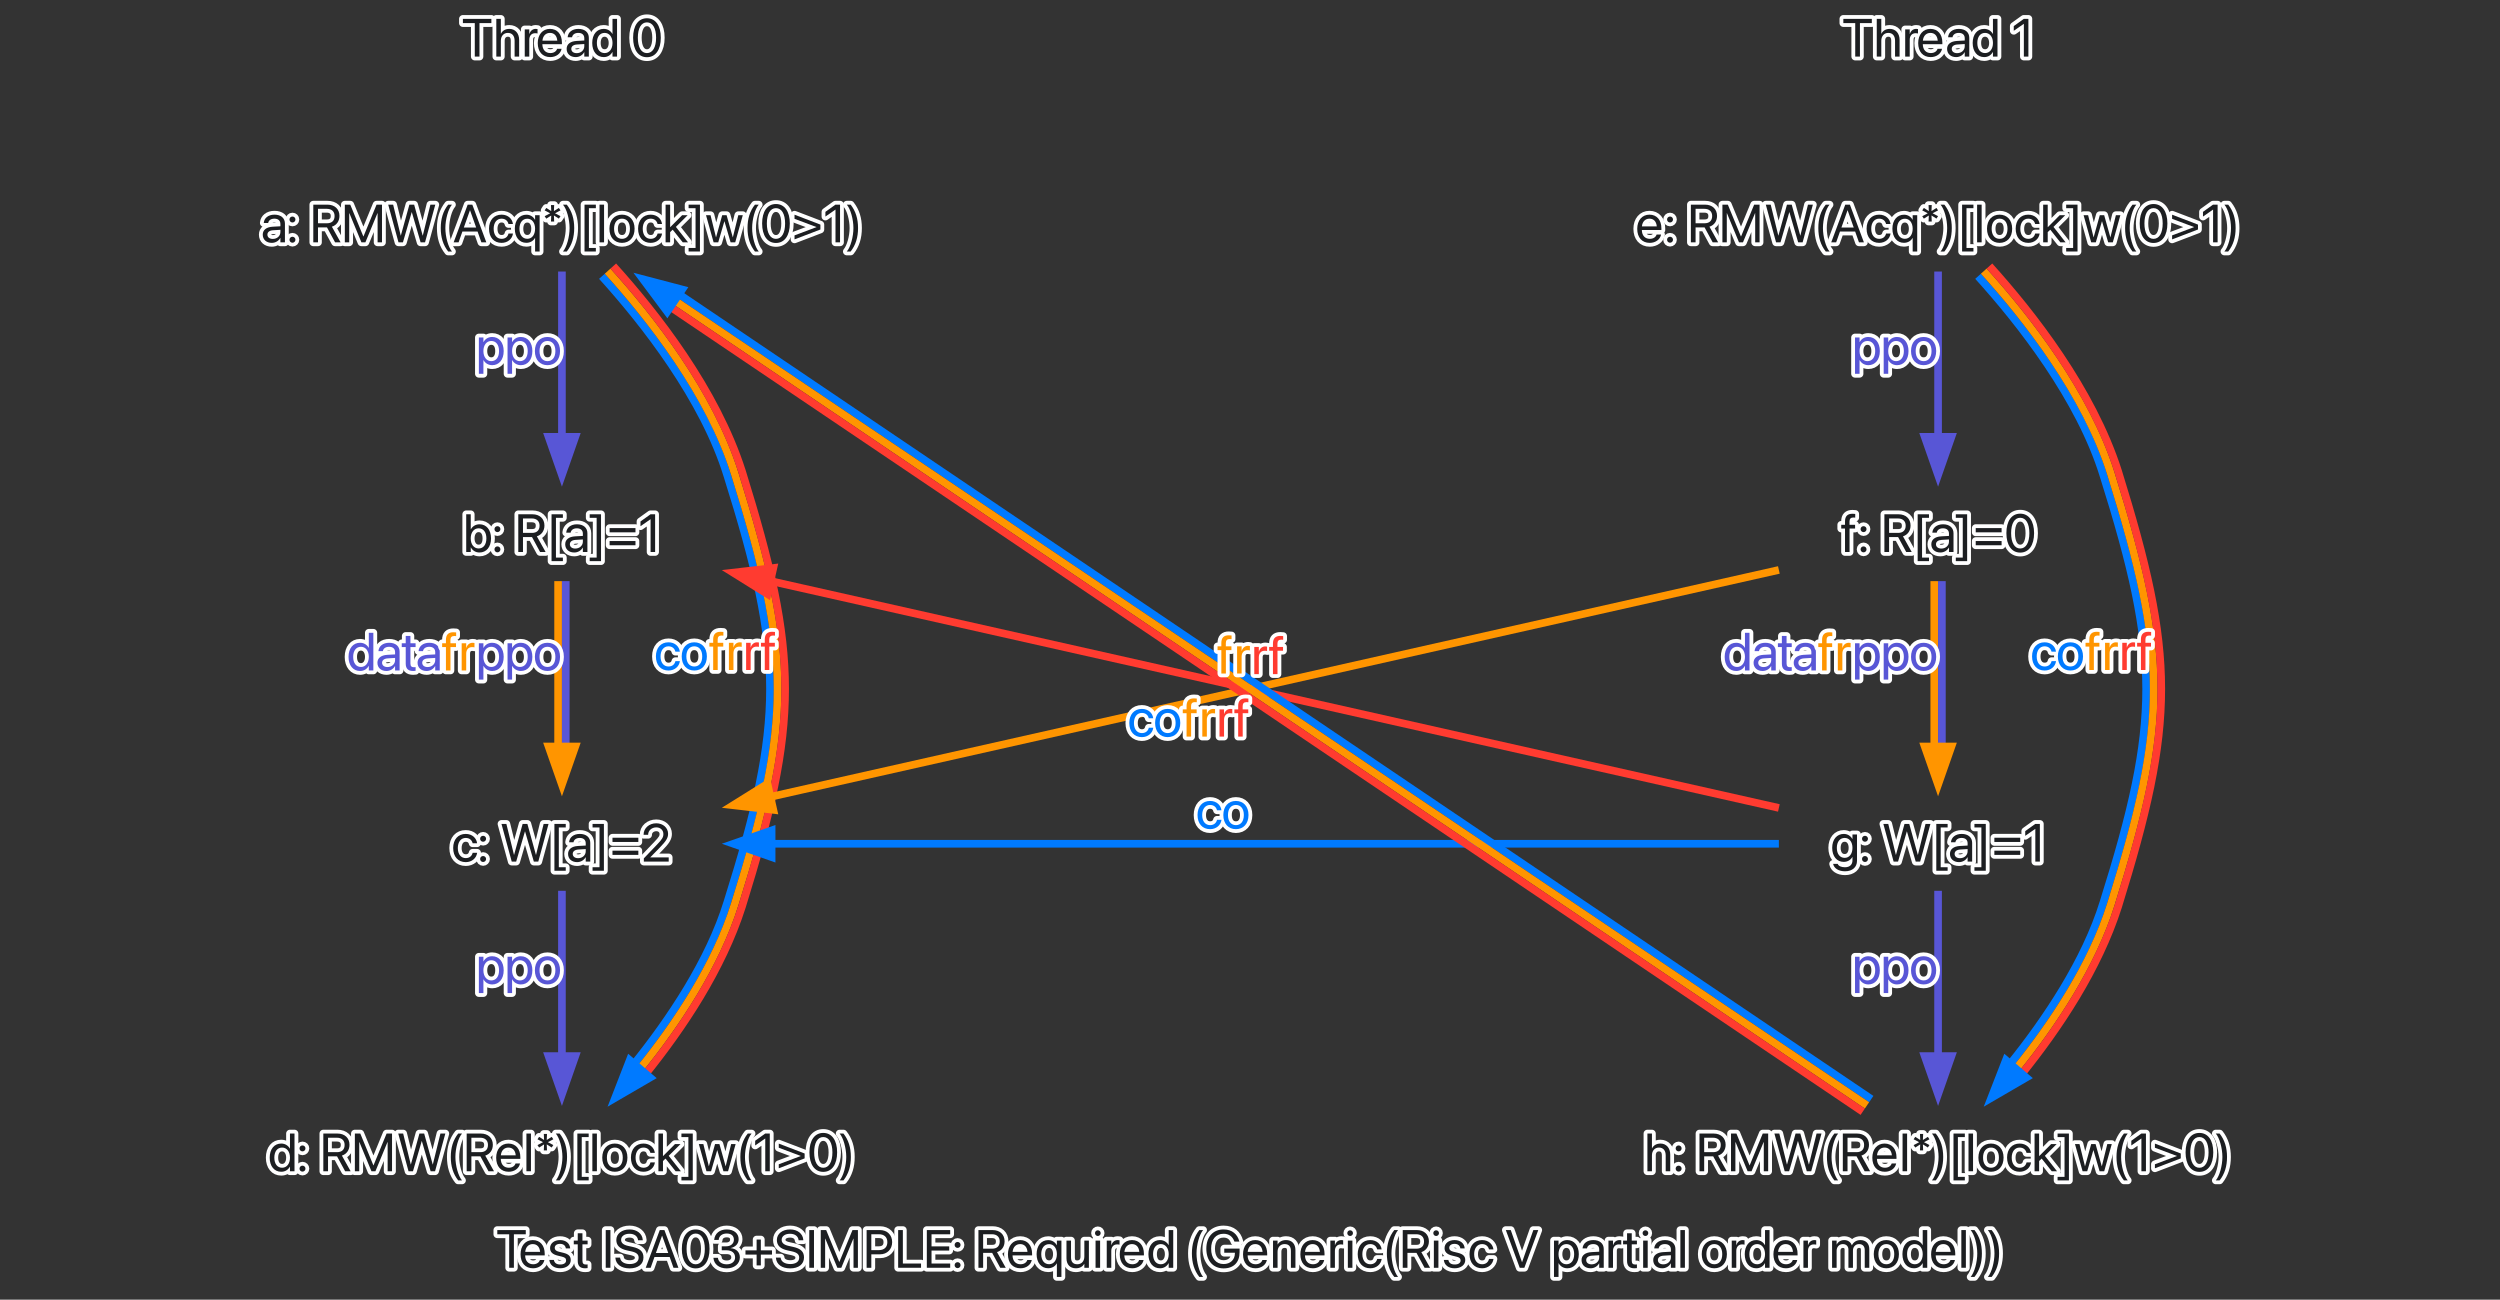<?xml version="1.0" encoding="UTF-8"?>
<svg xmlns="http://www.w3.org/2000/svg" xmlns:xlink="http://www.w3.org/1999/xlink" width="654" height="340" viewBox="0 0 654 340">
<rect x="0" y="0" width="654" height="340" fill="#333333" stroke="none"/>
<defs>
<g>
<g id="glyph-0-0">
<path d="M 3.453 0 L 4.684 0 L 4.684 -8.758 L 7.793 -8.758 L 7.793 -9.863 L 0.344 -9.863 L 0.344 -8.758 L 3.453 -8.758 Z M 3.453 0 " />
</g>
<g id="glyph-0-1">
<path d="M 3.699 0.137 C 5.25 0.137 6.414 -0.793 6.645 -1.969 L 6.66 -2.039 L 5.488 -2.039 L 5.469 -1.977 C 5.266 -1.367 4.629 -0.918 3.727 -0.918 C 2.461 -0.918 1.656 -1.77 1.629 -3.234 L 6.746 -3.234 L 6.746 -3.672 C 6.746 -5.805 5.566 -7.246 3.625 -7.246 C 1.684 -7.246 0.426 -5.734 0.426 -3.535 L 0.426 -3.527 C 0.426 -1.293 1.656 0.137 3.699 0.137 Z M 3.617 -6.195 C 4.656 -6.195 5.422 -5.543 5.539 -4.164 L 1.648 -4.164 C 1.777 -5.488 2.586 -6.195 3.617 -6.195 Z M 3.617 -6.195 " />
</g>
<g id="glyph-0-2">
<path d="M 3.297 0.137 C 4.883 0.137 6.059 -0.738 6.059 -1.984 L 6.059 -1.988 C 6.059 -3 5.539 -3.57 4.102 -3.918 L 2.973 -4.191 C 2.188 -4.383 1.867 -4.719 1.867 -5.203 L 1.867 -5.211 C 1.867 -5.84 2.398 -6.254 3.262 -6.254 C 4.145 -6.254 4.668 -5.797 4.766 -5.105 L 4.773 -5.059 L 5.906 -5.059 L 5.898 -5.148 C 5.812 -6.336 4.82 -7.246 3.262 -7.246 C 1.723 -7.246 0.648 -6.379 0.648 -5.156 L 0.648 -5.148 C 0.648 -4.121 1.301 -3.5 2.641 -3.18 L 3.766 -2.906 C 4.574 -2.707 4.84 -2.422 4.84 -1.906 L 4.84 -1.902 C 4.84 -1.258 4.266 -0.855 3.301 -0.855 C 2.332 -0.855 1.805 -1.273 1.66 -1.984 L 1.648 -2.051 L 0.457 -2.051 L 0.465 -1.988 C 0.609 -0.719 1.621 0.137 3.297 0.137 Z M 3.297 0.137 " />
</g>
<g id="glyph-0-3">
<path d="M 3.082 0.137 C 3.316 0.137 3.57 0.109 3.719 0.09 L 3.719 -0.875 C 3.617 -0.867 3.48 -0.848 3.336 -0.848 C 2.699 -0.848 2.367 -1.059 2.367 -1.82 L 2.367 -6.125 L 3.719 -6.125 L 3.719 -7.109 L 2.367 -7.109 L 2.367 -9.031 L 1.137 -9.031 L 1.137 -7.109 L 0.098 -7.109 L 0.098 -6.125 L 1.137 -6.125 L 1.137 -1.812 C 1.137 -0.453 1.777 0.137 3.082 0.137 Z M 3.082 0.137 " />
</g>
<g id="glyph-0-4">
<rect x="0" y="0" width="0" height="0" mask="url(#mask-0)" />
</g>
<g id="glyph-0-5">
<path d="M 0.957 0 L 2.188 0 L 2.188 -9.863 L 0.957 -9.863 Z M 0.957 0 " />
</g>
<g id="glyph-0-6">
<path d="M 4.184 0.164 C 6.441 0.164 7.828 -0.945 7.828 -2.695 L 7.828 -2.699 C 7.828 -4.203 6.98 -5.023 4.957 -5.469 L 3.863 -5.707 C 2.578 -5.988 1.984 -6.496 1.984 -7.301 L 1.984 -7.309 C 1.984 -8.258 2.844 -8.887 4.164 -8.895 C 5.414 -8.895 6.254 -8.301 6.406 -7.293 L 6.418 -7.199 L 7.648 -7.199 L 7.645 -7.301 C 7.535 -8.914 6.125 -10.027 4.199 -10.027 C 2.168 -10.027 0.73 -8.895 0.727 -7.273 L 0.727 -7.266 C 0.727 -5.824 1.629 -4.957 3.555 -4.531 L 4.648 -4.293 C 6.004 -3.992 6.57 -3.508 6.57 -2.641 L 6.57 -2.633 C 6.57 -1.613 5.676 -0.973 4.254 -0.973 C 2.824 -0.973 1.867 -1.578 1.723 -2.57 L 1.711 -2.668 L 0.48 -2.668 L 0.484 -2.57 C 0.609 -0.883 2.051 0.164 4.184 0.164 Z M 4.184 0.164 " />
</g>
<g id="glyph-0-7">
<path d="M 0.172 0 L 1.465 0 L 2.461 -2.824 L 6.434 -2.824 L 7.43 0 L 8.723 0 L 5.059 -9.863 L 3.844 -9.863 Z M 4.438 -8.387 L 4.465 -8.387 L 6.062 -3.871 L 2.836 -3.871 Z M 4.438 -8.387 " />
</g>
<g id="glyph-0-8">
<path d="M 4.238 0.164 C 6.508 0.164 7.867 -1.797 7.867 -4.93 L 7.867 -4.941 C 7.867 -8.074 6.508 -10.027 4.238 -10.027 C 1.969 -10.027 0.621 -8.074 0.621 -4.941 L 0.621 -4.93 C 0.621 -1.797 1.969 0.164 4.238 0.164 Z M 4.238 -0.91 C 2.734 -0.91 1.859 -2.453 1.859 -4.93 L 1.859 -4.941 C 1.859 -7.418 2.734 -8.949 4.238 -8.949 C 5.742 -8.949 6.633 -7.418 6.633 -4.941 L 6.633 -4.93 C 6.633 -2.453 5.742 -0.91 4.238 -0.91 Z M 4.238 -0.91 " />
</g>
<g id="glyph-0-9">
<path d="M 4.121 0.164 C 6.098 0.164 7.547 -1.055 7.547 -2.699 L 7.547 -2.715 C 7.547 -4.117 6.57 -5.012 5.133 -5.133 L 5.133 -5.16 C 6.363 -5.422 7.227 -6.254 7.227 -7.473 L 7.227 -7.484 C 7.227 -8.984 5.988 -10.027 4.109 -10.027 C 2.262 -10.027 0.992 -8.957 0.836 -7.348 L 0.828 -7.281 L 2.012 -7.281 L 2.016 -7.348 C 2.121 -8.348 2.945 -8.961 4.109 -8.961 C 5.312 -8.961 5.988 -8.367 5.988 -7.336 L 5.988 -7.32 C 5.988 -6.336 5.168 -5.613 3.992 -5.613 L 2.809 -5.613 L 2.809 -4.574 L 4.047 -4.574 C 5.43 -4.574 6.297 -3.898 6.297 -2.688 L 6.297 -2.672 C 6.297 -1.629 5.414 -0.902 4.121 -0.902 C 2.809 -0.902 1.922 -1.574 1.82 -2.543 L 1.812 -2.613 L 0.629 -2.613 L 0.637 -2.531 C 0.766 -0.973 2.086 0.164 4.121 0.164 Z M 4.121 0.164 " />
</g>
<g id="glyph-0-10">
<path d="M 0.766 -3.445 L 3.68 -3.445 L 3.68 -0.617 L 4.785 -0.617 L 4.785 -3.445 L 7.703 -3.445 L 7.703 -4.555 L 4.785 -4.555 L 4.785 -7.383 L 3.68 -7.383 L 3.68 -4.555 L 0.766 -4.555 Z M 0.766 -3.445 " />
</g>
<g id="glyph-0-11">
<path d="M 0.957 0 L 2.105 0 L 2.105 -7.621 L 2.148 -7.621 L 5.297 0 L 6.336 0 L 9.488 -7.621 L 9.531 -7.621 L 9.531 0 L 10.68 0 L 10.68 -9.863 L 9.258 -9.863 L 5.84 -1.551 L 5.797 -1.551 L 2.379 -9.863 L 0.957 -9.863 Z M 0.957 0 " />
</g>
<g id="glyph-0-12">
<path d="M 0.957 0 L 2.188 0 L 2.188 -3.52 L 4.473 -3.52 C 6.324 -3.52 7.637 -4.828 7.637 -6.699 L 7.637 -6.715 C 7.637 -8.586 6.324 -9.863 4.473 -9.863 L 0.957 -9.863 Z M 4.156 -8.77 C 5.566 -8.77 6.379 -8 6.379 -6.699 L 6.379 -6.688 C 6.379 -5.387 5.566 -4.613 4.156 -4.613 L 2.188 -4.613 L 2.188 -8.77 Z M 4.156 -8.77 " />
</g>
<g id="glyph-0-13">
<path d="M 0.957 0 L 6.945 0 L 6.945 -1.109 L 2.188 -1.109 L 2.188 -9.863 L 0.957 -9.863 Z M 0.957 0 " />
</g>
<g id="glyph-0-14">
<path d="M 0.957 0 L 7.07 0 L 7.07 -1.109 L 2.188 -1.109 L 2.188 -4.5 L 6.816 -4.5 L 6.816 -5.594 L 2.188 -5.594 L 2.188 -8.758 L 7.07 -8.758 L 7.07 -9.863 L 0.957 -9.863 Z M 0.957 0 " />
</g>
<g id="glyph-0-15">
<path d="M 1.504 -5.195 C 1.941 -5.195 2.285 -5.539 2.285 -5.977 C 2.285 -6.414 1.941 -6.754 1.504 -6.754 C 1.066 -6.754 0.727 -6.414 0.727 -5.977 C 0.727 -5.539 1.066 -5.195 1.504 -5.195 Z M 1.504 0.098 C 1.941 0.098 2.285 -0.246 2.285 -0.684 C 2.285 -1.121 1.941 -1.465 1.504 -1.465 C 1.066 -1.465 0.727 -1.121 0.727 -0.684 C 0.727 -0.246 1.066 0.098 1.504 0.098 Z M 1.504 0.098 " />
</g>
<g id="glyph-0-16">
<path d="M 0.957 0 L 2.188 0 L 2.188 -3.902 L 4.547 -3.902 L 6.66 0 L 8.102 0 L 5.816 -4.094 C 7.047 -4.484 7.801 -5.543 7.801 -6.91 L 7.801 -6.926 C 7.801 -8.703 6.555 -9.863 4.656 -9.863 L 0.957 -9.863 Z M 2.188 -4.992 L 2.188 -8.77 L 4.492 -8.77 C 5.758 -8.77 6.527 -8.074 6.527 -6.898 L 6.527 -6.883 C 6.527 -5.676 5.812 -4.992 4.547 -4.992 Z M 2.188 -4.992 " />
</g>
<g id="glyph-0-17">
<path d="M 5.73 2.395 L 6.918 2.395 L 6.918 -7.109 L 5.73 -7.109 L 5.73 -5.906 L 5.703 -5.906 C 5.266 -6.691 4.473 -7.234 3.465 -7.234 C 1.66 -7.234 0.426 -5.789 0.426 -3.57 L 0.426 -3.562 C 0.426 -1.328 1.648 0.125 3.438 0.125 C 4.457 0.125 5.277 -0.375 5.703 -1.156 L 5.73 -1.156 Z M 3.699 -0.93 C 2.434 -0.93 1.641 -1.934 1.641 -3.562 L 1.641 -3.57 C 1.641 -5.16 2.434 -6.18 3.699 -6.18 C 4.902 -6.18 5.73 -5.148 5.73 -3.57 L 5.73 -3.562 C 5.73 -1.969 4.91 -0.93 3.699 -0.93 Z M 3.699 -0.93 " />
</g>
<g id="glyph-0-18">
<path d="M 3.199 0.137 C 4.281 0.137 5.004 -0.348 5.387 -1.012 L 5.414 -1.012 L 5.414 0 L 6.605 0 L 6.605 -7.109 L 5.414 -7.109 L 5.414 -2.926 C 5.414 -1.715 4.684 -0.918 3.562 -0.918 C 2.469 -0.918 1.93 -1.551 1.93 -2.707 L 1.93 -7.109 L 0.738 -7.109 L 0.738 -2.496 C 0.738 -0.875 1.641 0.137 3.199 0.137 Z M 3.199 0.137 " />
</g>
<g id="glyph-0-19">
<path d="M 1.441 -8.312 C 1.859 -8.312 2.188 -8.648 2.188 -9.059 C 2.188 -9.477 1.859 -9.805 1.441 -9.805 C 1.031 -9.805 0.699 -9.477 0.699 -9.059 C 0.699 -8.648 1.031 -8.312 1.441 -8.312 Z M 0.848 0 L 2.039 0 L 2.039 -7.109 L 0.848 -7.109 Z M 0.848 0 " />
</g>
<g id="glyph-0-20">
<path d="M 0.773 0 L 1.961 0 L 1.961 -4.391 C 1.961 -5.469 2.562 -6.113 3.488 -6.113 C 3.773 -6.113 4.027 -6.078 4.121 -6.043 L 4.121 -7.199 C 4.027 -7.211 3.848 -7.246 3.645 -7.246 C 2.844 -7.246 2.23 -6.727 1.988 -5.906 L 1.961 -5.906 L 1.961 -7.109 L 0.773 -7.109 Z M 0.773 0 " />
</g>
<g id="glyph-0-21">
<path d="M 3.445 0.137 C 4.465 0.137 5.258 -0.375 5.703 -1.203 L 5.73 -1.203 L 5.73 0 L 6.918 0 L 6.918 -9.863 L 5.73 -9.863 L 5.73 -5.922 L 5.703 -5.922 C 5.258 -6.742 4.43 -7.246 3.426 -7.246 C 1.641 -7.246 0.426 -5.805 0.426 -3.562 L 0.426 -3.555 C 0.426 -1.312 1.629 0.137 3.445 0.137 Z M 3.68 -0.918 C 2.422 -0.918 1.641 -1.922 1.641 -3.555 L 1.641 -3.562 C 1.641 -5.184 2.422 -6.195 3.68 -6.195 C 4.875 -6.195 5.734 -5.148 5.734 -3.562 L 5.734 -3.555 C 5.734 -1.961 4.883 -0.918 3.68 -0.918 Z M 3.68 -0.918 " />
</g>
<g id="glyph-0-22">
<path d="M 3.242 2.395 L 4.238 2.395 C 3.254 1.25 2.508 -1.457 2.508 -3.738 C 2.508 -6.023 3.254 -8.723 4.238 -9.863 L 3.242 -9.863 C 1.906 -8.168 1.301 -6.172 1.301 -3.738 C 1.301 -1.305 1.906 0.703 3.242 2.395 Z M 3.242 2.395 " />
</g>
<g id="glyph-0-23">
<path d="M 5.094 0.164 C 7.727 0.164 9.277 -1.414 9.277 -4.082 L 9.277 -5.02 L 5.266 -5.02 L 5.266 -3.938 L 8.047 -3.938 L 8.047 -3.762 C 8.047 -2.105 6.844 -0.973 5.094 -0.973 C 3.082 -0.973 1.832 -2.504 1.832 -4.984 L 1.832 -4.992 C 1.832 -7.426 3.062 -8.895 5.094 -8.895 C 6.48 -8.895 7.438 -8.176 7.895 -6.926 L 7.922 -6.852 L 9.215 -6.852 L 9.18 -6.98 C 8.723 -8.723 7.363 -10.027 5.094 -10.027 C 2.34 -10.027 0.574 -8.074 0.574 -4.992 L 0.574 -4.984 C 0.574 -1.84 2.34 0.164 5.094 0.164 Z M 5.094 0.164 " />
</g>
<g id="glyph-0-24">
<path d="M 0.773 0 L 1.961 0 L 1.961 -4.184 C 1.961 -5.395 2.695 -6.195 3.816 -6.195 C 4.91 -6.195 5.449 -5.559 5.449 -4.402 L 5.449 0 L 6.637 0 L 6.637 -4.613 C 6.637 -6.234 5.734 -7.246 4.176 -7.246 C 3.098 -7.246 2.371 -6.762 1.988 -6.098 L 1.961 -6.098 L 1.961 -7.109 L 0.773 -7.109 Z M 0.773 0 " />
</g>
<g id="glyph-0-25">
<path d="M 3.719 0.137 C 5.324 0.137 6.496 -0.91 6.688 -2.262 L 6.691 -2.312 L 5.523 -2.312 L 5.512 -2.258 C 5.312 -1.465 4.691 -0.918 3.719 -0.918 C 2.488 -0.918 1.641 -1.895 1.641 -3.547 L 1.641 -3.555 C 1.641 -5.168 2.469 -6.195 3.707 -6.195 C 4.75 -6.195 5.324 -5.566 5.504 -4.855 L 5.516 -4.801 L 6.68 -4.801 L 6.672 -4.855 C 6.523 -6.07 5.477 -7.246 3.707 -7.246 C 1.73 -7.246 0.426 -5.812 0.426 -3.57 L 0.426 -3.562 C 0.426 -1.301 1.703 0.137 3.719 0.137 Z M 3.719 0.137 " />
</g>
<g id="glyph-0-26">
<path d="M 3.809 0 L 5.023 0 L 8.66 -9.863 L 7.371 -9.863 L 4.43 -1.477 L 4.402 -1.477 L 1.465 -9.863 L 0.172 -9.863 Z M 3.809 0 " />
</g>
<g id="glyph-0-27">
<path d="M 0.773 2.395 L 1.961 2.395 L 1.961 -1.191 L 1.988 -1.191 C 2.434 -0.371 3.262 0.137 4.266 0.137 C 6.051 0.137 7.266 -1.305 7.266 -3.547 L 7.266 -3.555 C 7.266 -5.797 6.062 -7.246 4.246 -7.246 C 3.227 -7.246 2.434 -6.734 1.988 -5.906 L 1.961 -5.906 L 1.961 -7.109 L 0.773 -7.109 Z M 4.012 -0.918 C 2.816 -0.918 1.957 -1.961 1.957 -3.547 L 1.957 -3.555 C 1.957 -5.148 2.809 -6.195 4.012 -6.195 C 5.27 -6.195 6.051 -5.188 6.051 -3.555 L 6.051 -3.547 C 6.051 -1.93 5.27 -0.918 4.012 -0.918 Z M 4.012 -0.918 " />
</g>
<g id="glyph-0-28">
<path d="M 2.852 0.137 C 3.801 0.137 4.656 -0.375 5.074 -1.156 L 5.102 -1.156 L 5.102 0 L 6.289 0 L 6.289 -4.914 C 6.289 -6.336 5.238 -7.246 3.555 -7.246 C 1.879 -7.246 0.863 -6.305 0.758 -5.133 L 0.754 -5.059 L 1.902 -5.059 L 1.914 -5.121 C 2.051 -5.758 2.625 -6.195 3.543 -6.195 C 4.531 -6.195 5.102 -5.668 5.102 -4.801 L 5.102 -4.203 L 3.062 -4.09 C 1.43 -3.992 0.484 -3.234 0.484 -2.023 L 0.484 -2.012 C 0.484 -0.719 1.438 0.137 2.852 0.137 Z M 1.703 -2.012 L 1.703 -2.023 C 1.703 -2.688 2.25 -3.109 3.199 -3.164 L 5.102 -3.281 L 5.102 -2.699 C 5.102 -1.668 4.238 -0.895 3.117 -0.895 C 2.262 -0.895 1.703 -1.328 1.703 -2.012 Z M 1.703 -2.012 " />
</g>
<g id="glyph-0-29">
<path d="M 0.836 0 L 2.023 0 L 2.023 -9.863 L 0.836 -9.863 Z M 0.836 0 " />
</g>
<g id="glyph-0-30">
<path d="M 3.719 0.137 C 5.68 0.137 7.008 -1.285 7.008 -3.555 L 7.008 -3.57 C 7.008 -5.84 5.676 -7.246 3.711 -7.246 C 1.75 -7.246 0.426 -5.832 0.426 -3.57 L 0.426 -3.555 C 0.426 -1.293 1.742 0.137 3.719 0.137 Z M 3.727 -0.918 C 2.469 -0.918 1.641 -1.879 1.641 -3.555 L 1.641 -3.57 C 1.641 -5.23 2.477 -6.195 3.711 -6.195 C 4.969 -6.195 5.789 -5.238 5.789 -3.57 L 5.789 -3.555 C 5.789 -1.887 4.977 -0.918 3.727 -0.918 Z M 3.727 -0.918 " />
</g>
<g id="glyph-0-31">
<path d="M 0.773 0 L 1.961 0 L 1.961 -4.457 C 1.961 -5.449 2.645 -6.195 3.59 -6.195 C 4.473 -6.195 5.047 -5.625 5.047 -4.766 L 5.047 0 L 6.234 0 L 6.234 -4.52 C 6.234 -5.488 6.898 -6.195 7.84 -6.195 C 8.777 -6.195 9.316 -5.613 9.316 -4.637 L 9.316 0 L 10.508 0 L 10.508 -4.91 C 10.508 -6.324 9.598 -7.246 8.191 -7.246 C 7.191 -7.246 6.359 -6.734 5.961 -5.879 L 5.934 -5.879 C 5.625 -6.746 4.91 -7.246 3.938 -7.246 C 3.023 -7.246 2.312 -6.773 1.988 -6.07 L 1.961 -6.07 L 1.961 -7.109 L 0.773 -7.109 Z M 0.773 0 " />
</g>
<g id="glyph-0-32">
<path d="M 1.273 2.395 C 2.605 0.703 3.215 -1.305 3.215 -3.738 C 3.215 -6.172 2.605 -8.168 1.273 -9.863 L 0.273 -9.863 C 1.258 -8.723 2.004 -6.023 2.004 -3.738 C 2.004 -1.457 1.258 1.25 0.273 2.395 Z M 1.273 2.395 " />
</g>
<g id="glyph-0-33">
<path d="M 0.836 0 L 2.023 0 L 2.023 -4.148 C 2.023 -5.359 2.754 -6.195 3.855 -6.195 C 4.965 -6.195 5.621 -5.434 5.621 -4.148 L 5.621 0 L 6.809 0 L 6.809 -4.355 C 6.809 -6.078 5.777 -7.246 4.266 -7.246 C 3.207 -7.246 2.434 -6.773 2.051 -5.977 L 2.023 -5.977 L 2.023 -9.863 L 0.836 -9.863 Z M 0.836 0 " />
</g>
<g id="glyph-0-34">
<path d="M 2.996 0 L 4.156 0 L 6.453 -7.902 L 6.48 -7.902 L 8.777 0 L 9.941 0 L 12.625 -9.863 L 11.34 -9.863 L 9.352 -1.766 L 9.324 -1.766 L 7.09 -9.863 L 5.844 -9.863 L 3.609 -1.766 L 3.582 -1.766 L 1.594 -9.863 L 0.309 -9.863 Z M 2.996 0 " />
</g>
<g id="glyph-0-35">
<path d="M 2.387 -5.449 L 3.219 -5.449 L 3.152 -7.035 L 4.449 -6.207 L 4.875 -6.852 L 3.438 -7.609 L 4.875 -8.359 L 4.449 -9.004 L 3.152 -8.176 L 3.219 -9.754 L 2.387 -9.754 L 2.453 -8.176 L 1.156 -9.004 L 0.73 -8.359 L 2.18 -7.602 L 0.73 -6.836 L 1.156 -6.195 L 2.453 -7.02 Z M 2.387 -5.449 " />
</g>
<g id="glyph-0-36">
<path d="M 1.41 2.395 L 4.375 2.395 L 4.375 1.469 L 2.559 1.469 L 2.559 -8.934 L 4.375 -8.934 L 4.375 -9.863 L 1.41 -9.863 Z M 1.41 2.395 " />
</g>
<g id="glyph-0-37">
<path d="M 0.867 0 L 2.059 0 L 2.059 -2.68 L 2.723 -3.316 L 5.359 0 L 6.742 0 L 3.562 -4.039 L 6.645 -7.109 L 5.203 -7.109 L 2.086 -3.973 L 2.059 -3.973 L 2.059 -9.863 L 0.867 -9.863 Z M 0.867 0 " />
</g>
<g id="glyph-0-38">
<path d="M 3.105 2.395 L 3.105 -9.863 L 0.137 -9.863 L 0.137 -8.934 L 1.957 -8.934 L 1.957 1.469 L 0.137 1.469 L 0.137 2.395 Z M 3.105 2.395 " />
</g>
<g id="glyph-0-39">
<path d="M 2.18 0 L 3.391 0 L 4.992 -5.504 L 5.02 -5.504 L 6.625 0 L 7.836 0 L 9.816 -7.109 L 8.641 -7.109 L 7.219 -1.328 L 7.191 -1.328 L 5.578 -7.109 L 4.43 -7.109 L 2.824 -1.328 L 2.797 -1.328 L 1.375 -7.109 L 0.191 -7.109 Z M 2.18 0 " />
</g>
<g id="glyph-0-40">
<path d="M 7.617 -4.641 L 0.848 -7.234 L 0.848 -6.152 L 6.625 -3.992 L 0.848 -1.824 L 0.848 -0.773 L 7.617 -3.363 Z M 7.617 -4.641 " />
</g>
<g id="glyph-0-41">
<path d="M 3.316 0 L 4.504 0 L 4.504 -9.863 L 3.301 -9.863 L 0.676 -7.977 L 0.676 -6.742 L 3.289 -8.559 L 3.316 -8.559 Z M 3.316 0 " />
</g>
<g id="glyph-0-42">
<path d="M 4.309 0.137 C 6.125 0.137 7.328 -1.312 7.328 -3.555 L 7.328 -3.562 C 7.328 -5.805 6.113 -7.246 4.328 -7.246 C 3.324 -7.246 2.496 -6.742 2.051 -5.922 L 2.023 -5.922 L 2.023 -9.863 L 0.836 -9.863 L 0.836 0 L 2.023 0 L 2.023 -1.203 L 2.051 -1.203 C 2.496 -0.375 3.289 0.137 4.309 0.137 Z M 4.074 -0.918 C 2.871 -0.918 2.016 -1.961 2.016 -3.555 L 2.016 -3.562 C 2.016 -5.148 2.879 -6.195 4.074 -6.195 C 5.332 -6.195 6.113 -5.184 6.113 -3.562 L 6.113 -3.555 C 6.113 -1.922 5.332 -0.918 4.074 -0.918 Z M 4.074 -0.918 " />
</g>
<g id="glyph-0-43">
<path d="M 0.848 -5.141 L 7.617 -5.141 L 7.617 -6.25 L 0.848 -6.25 Z M 0.848 -1.758 L 7.617 -1.758 L 7.617 -2.863 L 0.848 -2.863 Z M 0.848 -1.758 " />
</g>
<g id="glyph-0-44">
<path d="M 1.156 0 L 2.344 0 L 2.344 -6.125 L 3.793 -6.125 L 3.793 -7.109 L 2.332 -7.109 L 2.332 -7.977 C 2.332 -8.684 2.66 -9.016 3.316 -9.016 C 3.5 -9.016 3.684 -9.012 3.828 -8.988 L 3.828 -9.953 C 3.652 -9.98 3.371 -10 3.105 -10 C 1.793 -10 1.156 -9.352 1.156 -7.984 L 1.156 -7.109 L 0.164 -7.109 L 0.164 -6.125 L 1.156 -6.125 Z M 1.156 0 " />
</g>
<g id="glyph-0-45">
<path d="M 0.801 0 L 7.309 0 L 7.309 -1.094 L 2.488 -1.094 L 2.488 -1.121 L 4.832 -3.527 C 6.645 -5.379 7.145 -6.195 7.145 -7.273 L 7.145 -7.289 C 7.145 -8.832 5.84 -10.027 4.055 -10.027 C 2.215 -10.027 0.738 -8.766 0.738 -7.055 L 0.738 -7.016 L 1.93 -7.016 L 1.93 -7.047 C 1.93 -8.109 2.844 -8.957 4.074 -8.957 C 5.148 -8.957 5.906 -8.23 5.914 -7.227 L 5.914 -7.211 C 5.914 -6.391 5.605 -5.859 4.273 -4.473 L 0.801 -0.848 Z M 0.801 0 " />
</g>
<g id="glyph-0-46">
<path d="M 3.781 2.531 C 5.707 2.531 6.918 1.449 6.918 -0.199 L 6.918 -7.109 L 5.73 -7.109 L 5.73 -5.906 L 5.703 -5.906 C 5.266 -6.699 4.473 -7.246 3.465 -7.246 C 1.66 -7.246 0.426 -5.812 0.426 -3.602 L 0.426 -3.598 C 0.426 -1.375 1.648 0.07 3.438 0.07 C 4.457 0.07 5.277 -0.438 5.703 -1.223 L 5.73 -1.223 L 5.73 -0.316 C 5.73 0.785 5.02 1.477 3.766 1.477 C 2.797 1.477 2.121 1.164 1.895 0.648 L 1.867 0.59 L 0.672 0.59 L 0.684 0.648 C 0.918 1.703 2.023 2.531 3.781 2.531 Z M 3.699 -0.984 C 2.434 -0.984 1.641 -1.984 1.641 -3.598 L 1.641 -3.602 C 1.641 -5.184 2.434 -6.195 3.699 -6.195 C 4.902 -6.195 5.73 -5.168 5.73 -3.602 L 5.73 -3.598 C 5.73 -2.016 4.91 -0.984 3.699 -0.984 Z M 3.699 -0.984 " />
</g>
</g>
<image id="source-9" x="0" y="0" width="0" height="0" />
<mask id="mask-0">
<use xlink:href="#source-9" />
</mask>
</defs>
<path fill="none" stroke-width="2" stroke-linecap="butt" stroke-linejoin="miter" stroke="rgb(34.51%, 33.725%, 83.922%)" stroke-opacity="1" stroke-miterlimit="10" d="M 147 -268.573 C 147 -257.038 147 -239.436 147 -224.94 " transform="matrix(1, 0, 0, 1, 0, 339.6)" />
<path fill-rule="nonzero" fill="rgb(34.51%, 33.725%, 83.922%)" fill-opacity="1" stroke-width="2" stroke-linecap="butt" stroke-linejoin="miter" stroke="rgb(34.51%, 33.725%, 83.922%)" stroke-opacity="1" stroke-miterlimit="10" d="M 150.5 -225.319 L 147 -215.319 L 143.5 -225.319 Z M 150.5 -225.319 " transform="matrix(1, 0, 0, 1, 0, 339.6)" />
<path fill="none" stroke-width="2" stroke-linecap="butt" stroke-linejoin="miter" stroke="rgb(0%, 47.843%, 100%)" stroke-opacity="1" stroke-miterlimit="10" d="M 157.461 -267.323 C 168.438 -255.186 184.133 -235.229 190.293 -215.104 C 205.148 -167.916 205.148 -150.834 190.293 -103.647 C 185.566 -88.268 175.199 -72.842 165.754 -61.131 " transform="matrix(1, 0, 0, 1, 0, 339.6)" />
<path fill="none" stroke-width="2" stroke-linecap="butt" stroke-linejoin="miter" stroke="rgb(100%, 58.431%, 0%)" stroke-opacity="1" stroke-miterlimit="10" d="M 158.945 -268.663 C 170.008 -256.424 185.703 -236.463 192.199 -215.702 C 207.148 -167.916 207.148 -150.834 192.199 -103.049 C 187.227 -87.151 176.859 -71.725 167.309 -59.877 " transform="matrix(1, 0, 0, 1, 0, 339.6)" />
<path fill="none" stroke-width="2" stroke-linecap="butt" stroke-linejoin="miter" stroke="rgb(100%, 23.137%, 18.824%)" stroke-opacity="1" stroke-miterlimit="10" d="M 160.43 -270.002 C 171.582 -257.659 187.277 -237.702 194.109 -216.295 C 209.148 -167.916 209.148 -150.834 194.109 -102.452 C 188.887 -86.038 178.52 -70.612 168.867 -58.62 " transform="matrix(1, 0, 0, 1, 0, 339.6)" />
<path fill-rule="nonzero" fill="rgb(0%, 47.843%, 100%)" fill-opacity="1" stroke-width="2" stroke-linecap="butt" stroke-linejoin="miter" stroke="rgb(0%, 47.843%, 100%)" stroke-opacity="1" stroke-miterlimit="10" d="M 170.07 -57.717 L 160.91 -52.389 L 164.746 -62.264 Z M 170.07 -57.717 " transform="matrix(1, 0, 0, 1, 0, 339.6)" />
<path fill="none" stroke-width="2" stroke-linecap="butt" stroke-linejoin="miter" stroke="rgb(100%, 58.431%, 0%)" stroke-opacity="1" stroke-miterlimit="10" d="M 146 -187.573 C 146 -176.038 146 -158.436 146 -143.94 " transform="matrix(1, 0, 0, 1, 0, 339.6)" />
<path fill="none" stroke-width="2" stroke-linecap="butt" stroke-linejoin="miter" stroke="rgb(34.51%, 33.725%, 83.922%)" stroke-opacity="1" stroke-miterlimit="10" d="M 148 -187.573 C 148 -176.038 148 -158.436 148 -143.94 " transform="matrix(1, 0, 0, 1, 0, 339.6)" />
<path fill-rule="nonzero" fill="rgb(100%, 58.431%, 0%)" fill-opacity="1" stroke-width="2" stroke-linecap="butt" stroke-linejoin="miter" stroke="rgb(100%, 58.431%, 0%)" stroke-opacity="1" stroke-miterlimit="10" d="M 150.5 -144.319 L 147 -134.319 L 143.5 -144.319 Z M 150.5 -144.319 " transform="matrix(1, 0, 0, 1, 0, 339.6)" />
<path fill="none" stroke-width="2" stroke-linecap="butt" stroke-linejoin="miter" stroke="rgb(34.51%, 33.725%, 83.922%)" stroke-opacity="1" stroke-miterlimit="10" d="M 147 -106.573 C 147 -95.038 147 -77.436 147 -62.94 " transform="matrix(1, 0, 0, 1, 0, 339.6)" />
<path fill-rule="nonzero" fill="rgb(34.51%, 33.725%, 83.922%)" fill-opacity="1" stroke-width="2" stroke-linecap="butt" stroke-linejoin="miter" stroke="rgb(34.51%, 33.725%, 83.922%)" stroke-opacity="1" stroke-miterlimit="10" d="M 150.5 -63.319 L 147 -53.319 L 143.5 -63.319 Z M 150.5 -63.319 " transform="matrix(1, 0, 0, 1, 0, 339.6)" />
<path fill="none" stroke-width="2" stroke-linecap="butt" stroke-linejoin="miter" stroke="rgb(34.51%, 33.725%, 83.922%)" stroke-opacity="1" stroke-miterlimit="10" d="M 507 -268.573 C 507 -257.038 507 -239.436 507 -224.94 " transform="matrix(1, 0, 0, 1, 0, 339.6)" />
<path fill-rule="nonzero" fill="rgb(34.51%, 33.725%, 83.922%)" fill-opacity="1" stroke-width="2" stroke-linecap="butt" stroke-linejoin="miter" stroke="rgb(34.51%, 33.725%, 83.922%)" stroke-opacity="1" stroke-miterlimit="10" d="M 510.5 -225.319 L 507 -215.319 L 503.5 -225.319 Z M 510.5 -225.319 " transform="matrix(1, 0, 0, 1, 0, 339.6)" />
<path fill="none" stroke-width="2" stroke-linecap="butt" stroke-linejoin="miter" stroke="rgb(0%, 47.843%, 100%)" stroke-opacity="1" stroke-miterlimit="10" d="M 517.461 -267.323 C 528.438 -255.186 544.133 -235.229 550.293 -215.104 C 565.148 -167.916 565.148 -150.834 550.293 -103.647 C 545.566 -88.268 535.199 -72.842 525.754 -61.131 " transform="matrix(1, 0, 0, 1, 0, 339.6)" />
<path fill="none" stroke-width="2" stroke-linecap="butt" stroke-linejoin="miter" stroke="rgb(100%, 58.431%, 0%)" stroke-opacity="1" stroke-miterlimit="10" d="M 518.945 -268.663 C 530.008 -256.424 545.703 -236.463 552.199 -215.702 C 567.148 -167.916 567.148 -150.834 552.199 -103.049 C 547.227 -87.151 536.859 -71.725 527.309 -59.877 " transform="matrix(1, 0, 0, 1, 0, 339.6)" />
<path fill="none" stroke-width="2" stroke-linecap="butt" stroke-linejoin="miter" stroke="rgb(100%, 23.137%, 18.824%)" stroke-opacity="1" stroke-miterlimit="10" d="M 520.43 -270.002 C 531.582 -257.659 547.277 -237.702 554.109 -216.295 C 569.148 -167.916 569.148 -150.834 554.109 -102.452 C 548.887 -86.038 538.52 -70.612 528.867 -58.62 " transform="matrix(1, 0, 0, 1, 0, 339.6)" />
<path fill-rule="nonzero" fill="rgb(0%, 47.843%, 100%)" fill-opacity="1" stroke-width="2" stroke-linecap="butt" stroke-linejoin="miter" stroke="rgb(0%, 47.843%, 100%)" stroke-opacity="1" stroke-miterlimit="10" d="M 530.07 -57.717 L 520.91 -52.389 L 524.746 -62.264 Z M 530.07 -57.717 " transform="matrix(1, 0, 0, 1, 0, 339.6)" />
<path fill="none" stroke-width="2" stroke-linecap="butt" stroke-linejoin="miter" stroke="rgb(100%, 58.431%, 0%)" stroke-opacity="1" stroke-miterlimit="10" d="M 465.352 -190.502 C 400.051 -175.811 273.578 -147.354 201.246 -131.08 " transform="matrix(1, 0, 0, 1, 0, 339.6)" />
<path fill-rule="nonzero" fill="rgb(100%, 58.431%, 0%)" fill-opacity="1" stroke-width="2" stroke-linecap="butt" stroke-linejoin="miter" stroke="rgb(100%, 58.431%, 0%)" stroke-opacity="1" stroke-miterlimit="10" d="M 202.305 -127.733 L 191.781 -128.952 L 200.77 -134.561 Z M 202.305 -127.733 " transform="matrix(1, 0, 0, 1, 0, 339.6)" />
<path fill="none" stroke-width="2" stroke-linecap="butt" stroke-linejoin="miter" stroke="rgb(100%, 58.431%, 0%)" stroke-opacity="1" stroke-miterlimit="10" d="M 506 -187.573 C 506 -176.038 506 -158.436 506 -143.94 " transform="matrix(1, 0, 0, 1, 0, 339.6)" />
<path fill="none" stroke-width="2" stroke-linecap="butt" stroke-linejoin="miter" stroke="rgb(34.51%, 33.725%, 83.922%)" stroke-opacity="1" stroke-miterlimit="10" d="M 508 -187.573 C 508 -176.038 508 -158.436 508 -143.94 " transform="matrix(1, 0, 0, 1, 0, 339.6)" />
<path fill-rule="nonzero" fill="rgb(100%, 58.431%, 0%)" fill-opacity="1" stroke-width="2" stroke-linecap="butt" stroke-linejoin="miter" stroke="rgb(100%, 58.431%, 0%)" stroke-opacity="1" stroke-miterlimit="10" d="M 510.5 -144.319 L 507 -134.319 L 503.5 -144.319 Z M 510.5 -144.319 " transform="matrix(1, 0, 0, 1, 0, 339.6)" />
<path fill="none" stroke-width="2" stroke-linecap="butt" stroke-linejoin="miter" stroke="rgb(100%, 23.137%, 18.824%)" stroke-opacity="1" stroke-miterlimit="10" d="M 465.352 -128.245 C 400.051 -142.94 273.578 -171.397 201.246 -187.67 " transform="matrix(1, 0, 0, 1, 0, 339.6)" />
<path fill-rule="nonzero" fill="rgb(100%, 23.137%, 18.824%)" fill-opacity="1" stroke-width="2" stroke-linecap="butt" stroke-linejoin="miter" stroke="rgb(100%, 23.137%, 18.824%)" stroke-opacity="1" stroke-miterlimit="10" d="M 200.77 -184.19 L 191.781 -189.799 L 202.305 -191.018 Z M 200.77 -184.19 " transform="matrix(1, 0, 0, 1, 0, 339.6)" />
<path fill="none" stroke-width="2" stroke-linecap="butt" stroke-linejoin="miter" stroke="rgb(0%, 47.843%, 100%)" stroke-opacity="1" stroke-miterlimit="10" d="M 465.352 -118.873 C 400.188 -118.873 274.102 -118.873 201.695 -118.873 " transform="matrix(1, 0, 0, 1, 0, 339.6)" />
<path fill-rule="nonzero" fill="rgb(0%, 47.843%, 100%)" fill-opacity="1" stroke-width="2" stroke-linecap="butt" stroke-linejoin="miter" stroke="rgb(0%, 47.843%, 100%)" stroke-opacity="1" stroke-miterlimit="10" d="M 201.855 -115.373 L 191.855 -118.873 L 201.855 -122.373 Z M 201.855 -115.373 " transform="matrix(1, 0, 0, 1, 0, 339.6)" />
<path fill="none" stroke-width="2" stroke-linecap="butt" stroke-linejoin="miter" stroke="rgb(34.51%, 33.725%, 83.922%)" stroke-opacity="1" stroke-miterlimit="10" d="M 507 -106.573 C 507 -95.038 507 -77.436 507 -62.94 " transform="matrix(1, 0, 0, 1, 0, 339.6)" />
<path fill-rule="nonzero" fill="rgb(34.51%, 33.725%, 83.922%)" fill-opacity="1" stroke-width="2" stroke-linecap="butt" stroke-linejoin="miter" stroke="rgb(34.51%, 33.725%, 83.922%)" stroke-opacity="1" stroke-miterlimit="10" d="M 510.5 -63.319 L 507 -53.319 L 503.5 -63.319 Z M 510.5 -63.319 " transform="matrix(1, 0, 0, 1, 0, 339.6)" />
<path fill="none" stroke-width="2" stroke-linecap="butt" stroke-linejoin="miter" stroke="rgb(0%, 47.843%, 100%)" stroke-opacity="1" stroke-miterlimit="10" d="M 489.523 -52.084 C 430.754 -91.752 248.715 -214.627 177.297 -262.838 " transform="matrix(1, 0, 0, 1, 0, 339.6)" />
<path fill="none" stroke-width="2" stroke-linecap="butt" stroke-linejoin="miter" stroke="rgb(100%, 58.431%, 0%)" stroke-opacity="1" stroke-miterlimit="10" d="M 488.402 -50.428 C 429.637 -90.096 247.598 -212.971 176.18 -261.178 " transform="matrix(1, 0, 0, 1, 0, 339.6)" />
<path fill="none" stroke-width="2" stroke-linecap="butt" stroke-linejoin="miter" stroke="rgb(100%, 23.137%, 18.824%)" stroke-opacity="1" stroke-miterlimit="10" d="M 487.285 -48.772 C 428.516 -88.44 246.48 -211.315 175.059 -259.522 " transform="matrix(1, 0, 0, 1, 0, 339.6)" />
<path fill-rule="nonzero" fill="rgb(0%, 47.843%, 100%)" fill-opacity="1" stroke-width="2" stroke-linecap="butt" stroke-linejoin="miter" stroke="rgb(0%, 47.843%, 100%)" stroke-opacity="1" stroke-miterlimit="10" d="M 174.543 -258.061 L 168.211 -266.557 L 178.457 -263.866 Z M 174.543 -258.061 " transform="matrix(1, 0, 0, 1, 0, 339.6)" />
<g fill="none" fill-opacity="1" stroke="#FFFFFF" stroke-width="2" stroke-opacity="1" stroke-linejoin="round" stroke-linecap="round">
<use xlink:href="#glyph-0-0" x="129.75" y="331.648" stroke="#FFFFFF" stroke-width="2" stroke-opacity="1" fill="none" />
<use xlink:href="#glyph-0-1" x="135.75" y="331.648" stroke="#FFFFFF" stroke-width="2" stroke-opacity="1" fill="none" />
<use xlink:href="#glyph-0-2" x="143.25" y="331.648" stroke="#FFFFFF" stroke-width="2" stroke-opacity="1" fill="none" />
<use xlink:href="#glyph-0-3" x="150" y="331.648" stroke="#FFFFFF" stroke-width="2" stroke-opacity="1" fill="none" />
<use xlink:href="#glyph-0-4" x="154.5" y="331.648" stroke="#FFFFFF" stroke-width="2" stroke-opacity="1" fill="none" />
<use xlink:href="#glyph-0-5" x="157.5" y="331.648" stroke="#FFFFFF" stroke-width="2" stroke-opacity="1" fill="none" />
<use xlink:href="#glyph-0-6" x="160.5" y="331.648" stroke="#FFFFFF" stroke-width="2" stroke-opacity="1" fill="none" />
<use xlink:href="#glyph-0-7" x="168.75" y="331.648" stroke="#FFFFFF" stroke-width="2" stroke-opacity="1" fill="none" />
<use xlink:href="#glyph-0-8" x="177.75" y="331.648" stroke="#FFFFFF" stroke-width="2" stroke-opacity="1" fill="none" />
<use xlink:href="#glyph-0-9" x="186" y="331.648" stroke="#FFFFFF" stroke-width="2" stroke-opacity="1" fill="none" />
<use xlink:href="#glyph-0-10" x="194.25" y="331.648" stroke="#FFFFFF" stroke-width="2" stroke-opacity="1" fill="none" />
<use xlink:href="#glyph-0-6" x="202.5" y="331.648" stroke="#FFFFFF" stroke-width="2" stroke-opacity="1" fill="none" />
<use xlink:href="#glyph-0-5" x="210.75" y="331.648" stroke="#FFFFFF" stroke-width="2" stroke-opacity="1" fill="none" />
<use xlink:href="#glyph-0-11" x="213.75" y="331.648" stroke="#FFFFFF" stroke-width="2" stroke-opacity="1" fill="none" />
<use xlink:href="#glyph-0-12" x="225.75" y="331.648" stroke="#FFFFFF" stroke-width="2" stroke-opacity="1" fill="none" />
<use xlink:href="#glyph-0-13" x="234" y="331.648" stroke="#FFFFFF" stroke-width="2" stroke-opacity="1" fill="none" />
<use xlink:href="#glyph-0-14" x="241.5" y="331.648" stroke="#FFFFFF" stroke-width="2" stroke-opacity="1" fill="none" />
<use xlink:href="#glyph-0-15" x="249" y="331.648" stroke="#FFFFFF" stroke-width="2" stroke-opacity="1" fill="none" />
<use xlink:href="#glyph-0-4" x="252" y="331.648" stroke="#FFFFFF" stroke-width="2" stroke-opacity="1" fill="none" />
<use xlink:href="#glyph-0-16" x="255" y="331.648" stroke="#FFFFFF" stroke-width="2" stroke-opacity="1" fill="none" />
<use xlink:href="#glyph-0-1" x="263.25" y="331.648" stroke="#FFFFFF" stroke-width="2" stroke-opacity="1" fill="none" />
<use xlink:href="#glyph-0-17" x="270.75" y="331.648" stroke="#FFFFFF" stroke-width="2" stroke-opacity="1" fill="none" />
<use xlink:href="#glyph-0-18" x="278.25" y="331.648" stroke="#FFFFFF" stroke-width="2" stroke-opacity="1" fill="none" />
<use xlink:href="#glyph-0-19" x="285.75" y="331.648" stroke="#FFFFFF" stroke-width="2" stroke-opacity="1" fill="none" />
<use xlink:href="#glyph-0-20" x="288.75" y="331.648" stroke="#FFFFFF" stroke-width="2" stroke-opacity="1" fill="none" />
<use xlink:href="#glyph-0-1" x="292.5" y="331.648" stroke="#FFFFFF" stroke-width="2" stroke-opacity="1" fill="none" />
<use xlink:href="#glyph-0-21" x="300" y="331.648" stroke="#FFFFFF" stroke-width="2" stroke-opacity="1" fill="none" />
<use xlink:href="#glyph-0-4" x="307.5" y="331.648" stroke="#FFFFFF" stroke-width="2" stroke-opacity="1" fill="none" />
<use xlink:href="#glyph-0-22" x="310.5" y="331.648" stroke="#FFFFFF" stroke-width="2" stroke-opacity="1" fill="none" />
<use xlink:href="#glyph-0-23" x="315" y="331.648" stroke="#FFFFFF" stroke-width="2" stroke-opacity="1" fill="none" />
<use xlink:href="#glyph-0-1" x="324.75" y="331.648" stroke="#FFFFFF" stroke-width="2" stroke-opacity="1" fill="none" />
<use xlink:href="#glyph-0-24" x="332.25" y="331.648" stroke="#FFFFFF" stroke-width="2" stroke-opacity="1" fill="none" />
<use xlink:href="#glyph-0-1" x="339.75" y="331.648" stroke="#FFFFFF" stroke-width="2" stroke-opacity="1" fill="none" />
<use xlink:href="#glyph-0-20" x="347.25" y="331.648" stroke="#FFFFFF" stroke-width="2" stroke-opacity="1" fill="none" />
<use xlink:href="#glyph-0-19" x="351.75" y="331.648" stroke="#FFFFFF" stroke-width="2" stroke-opacity="1" fill="none" />
<use xlink:href="#glyph-0-25" x="354.75" y="331.648" stroke="#FFFFFF" stroke-width="2" stroke-opacity="1" fill="none" />
<use xlink:href="#glyph-0-22" x="361.5" y="331.648" stroke="#FFFFFF" stroke-width="2" stroke-opacity="1" fill="none" />
<use xlink:href="#glyph-0-16" x="366" y="331.648" stroke="#FFFFFF" stroke-width="2" stroke-opacity="1" fill="none" />
<use xlink:href="#glyph-0-19" x="374.25" y="331.648" stroke="#FFFFFF" stroke-width="2" stroke-opacity="1" fill="none" />
<use xlink:href="#glyph-0-2" x="377.25" y="331.648" stroke="#FFFFFF" stroke-width="2" stroke-opacity="1" fill="none" />
<use xlink:href="#glyph-0-25" x="384" y="331.648" stroke="#FFFFFF" stroke-width="2" stroke-opacity="1" fill="none" />
<use xlink:href="#glyph-0-4" x="390.75" y="331.648" stroke="#FFFFFF" stroke-width="2" stroke-opacity="1" fill="none" />
<use xlink:href="#glyph-0-26" x="393.75" y="331.648" stroke="#FFFFFF" stroke-width="2" stroke-opacity="1" fill="none" />
<use xlink:href="#glyph-0-4" x="402.75" y="331.648" stroke="#FFFFFF" stroke-width="2" stroke-opacity="1" fill="none" />
<use xlink:href="#glyph-0-27" x="405.75" y="331.648" stroke="#FFFFFF" stroke-width="2" stroke-opacity="1" fill="none" />
<use xlink:href="#glyph-0-28" x="413.25" y="331.648" stroke="#FFFFFF" stroke-width="2" stroke-opacity="1" fill="none" />
<use xlink:href="#glyph-0-20" x="420" y="331.648" stroke="#FFFFFF" stroke-width="2" stroke-opacity="1" fill="none" />
<use xlink:href="#glyph-0-3" x="424.5" y="331.648" stroke="#FFFFFF" stroke-width="2" stroke-opacity="1" fill="none" />
<use xlink:href="#glyph-0-19" x="429" y="331.648" stroke="#FFFFFF" stroke-width="2" stroke-opacity="1" fill="none" />
<use xlink:href="#glyph-0-28" x="432" y="331.648" stroke="#FFFFFF" stroke-width="2" stroke-opacity="1" fill="none" />
<use xlink:href="#glyph-0-29" x="438.75" y="331.648" stroke="#FFFFFF" stroke-width="2" stroke-opacity="1" fill="none" />
<use xlink:href="#glyph-0-4" x="441.75" y="331.648" stroke="#FFFFFF" stroke-width="2" stroke-opacity="1" fill="none" />
<use xlink:href="#glyph-0-30" x="444.75" y="331.648" stroke="#FFFFFF" stroke-width="2" stroke-opacity="1" fill="none" />
<use xlink:href="#glyph-0-20" x="452.25" y="331.648" stroke="#FFFFFF" stroke-width="2" stroke-opacity="1" fill="none" />
<use xlink:href="#glyph-0-21" x="456" y="331.648" stroke="#FFFFFF" stroke-width="2" stroke-opacity="1" fill="none" />
<use xlink:href="#glyph-0-1" x="463.5" y="331.648" stroke="#FFFFFF" stroke-width="2" stroke-opacity="1" fill="none" />
<use xlink:href="#glyph-0-20" x="471" y="331.648" stroke="#FFFFFF" stroke-width="2" stroke-opacity="1" fill="none" />
<use xlink:href="#glyph-0-4" x="475.5" y="331.648" stroke="#FFFFFF" stroke-width="2" stroke-opacity="1" fill="none" />
<use xlink:href="#glyph-0-31" x="478.5" y="331.648" stroke="#FFFFFF" stroke-width="2" stroke-opacity="1" fill="none" />
<use xlink:href="#glyph-0-30" x="489.75" y="331.648" stroke="#FFFFFF" stroke-width="2" stroke-opacity="1" fill="none" />
<use xlink:href="#glyph-0-21" x="497.25" y="331.648" stroke="#FFFFFF" stroke-width="2" stroke-opacity="1" fill="none" />
<use xlink:href="#glyph-0-1" x="504.75" y="331.648" stroke="#FFFFFF" stroke-width="2" stroke-opacity="1" fill="none" />
<use xlink:href="#glyph-0-29" x="512.25" y="331.648" stroke="#FFFFFF" stroke-width="2" stroke-opacity="1" fill="none" />
<use xlink:href="#glyph-0-32" x="515.25" y="331.648" stroke="#FFFFFF" stroke-width="2" stroke-opacity="1" fill="none" />
<use xlink:href="#glyph-0-32" x="519.75" y="331.648" stroke="#FFFFFF" stroke-width="2" stroke-opacity="1" fill="none" />
</g>
<g fill="rgb(10.98%, 11.765%, 12.941%)" fill-opacity="1" stroke="none">
<use xlink:href="#glyph-0-0" x="129.75" y="331.648" stroke="none" />
<use xlink:href="#glyph-0-1" x="135.75" y="331.648" stroke="none" />
<use xlink:href="#glyph-0-2" x="143.25" y="331.648" stroke="none" />
<use xlink:href="#glyph-0-3" x="150" y="331.648" stroke="none" />
<use xlink:href="#glyph-0-4" x="154.5" y="331.648" stroke="none" />
<use xlink:href="#glyph-0-5" x="157.5" y="331.648" stroke="none" />
<use xlink:href="#glyph-0-6" x="160.5" y="331.648" stroke="none" />
<use xlink:href="#glyph-0-7" x="168.75" y="331.648" stroke="none" />
<use xlink:href="#glyph-0-8" x="177.75" y="331.648" stroke="none" />
<use xlink:href="#glyph-0-9" x="186" y="331.648" stroke="none" />
<use xlink:href="#glyph-0-10" x="194.25" y="331.648" stroke="none" />
<use xlink:href="#glyph-0-6" x="202.5" y="331.648" stroke="none" />
<use xlink:href="#glyph-0-5" x="210.75" y="331.648" stroke="none" />
<use xlink:href="#glyph-0-11" x="213.75" y="331.648" stroke="none" />
<use xlink:href="#glyph-0-12" x="225.75" y="331.648" stroke="none" />
<use xlink:href="#glyph-0-13" x="234" y="331.648" stroke="none" />
<use xlink:href="#glyph-0-14" x="241.5" y="331.648" stroke="none" />
<use xlink:href="#glyph-0-15" x="249" y="331.648" stroke="none" />
<use xlink:href="#glyph-0-4" x="252" y="331.648" stroke="none" />
<use xlink:href="#glyph-0-16" x="255" y="331.648" stroke="none" />
<use xlink:href="#glyph-0-1" x="263.25" y="331.648" stroke="none" />
<use xlink:href="#glyph-0-17" x="270.75" y="331.648" stroke="none" />
<use xlink:href="#glyph-0-18" x="278.25" y="331.648" stroke="none" />
<use xlink:href="#glyph-0-19" x="285.75" y="331.648" stroke="none" />
<use xlink:href="#glyph-0-20" x="288.75" y="331.648" stroke="none" />
<use xlink:href="#glyph-0-1" x="292.5" y="331.648" stroke="none" />
<use xlink:href="#glyph-0-21" x="300" y="331.648" stroke="none" />
<use xlink:href="#glyph-0-4" x="307.5" y="331.648" stroke="none" />
<use xlink:href="#glyph-0-22" x="310.5" y="331.648" stroke="none" />
<use xlink:href="#glyph-0-23" x="315" y="331.648" stroke="none" />
<use xlink:href="#glyph-0-1" x="324.75" y="331.648" stroke="none" />
<use xlink:href="#glyph-0-24" x="332.25" y="331.648" stroke="none" />
<use xlink:href="#glyph-0-1" x="339.75" y="331.648" stroke="none" />
<use xlink:href="#glyph-0-20" x="347.25" y="331.648" stroke="none" />
<use xlink:href="#glyph-0-19" x="351.75" y="331.648" stroke="none" />
<use xlink:href="#glyph-0-25" x="354.75" y="331.648" stroke="none" />
<use xlink:href="#glyph-0-22" x="361.5" y="331.648" stroke="none" />
<use xlink:href="#glyph-0-16" x="366" y="331.648" stroke="none" />
<use xlink:href="#glyph-0-19" x="374.25" y="331.648" stroke="none" />
<use xlink:href="#glyph-0-2" x="377.25" y="331.648" stroke="none" />
<use xlink:href="#glyph-0-25" x="384" y="331.648" stroke="none" />
<use xlink:href="#glyph-0-4" x="390.75" y="331.648" stroke="none" />
<use xlink:href="#glyph-0-26" x="393.75" y="331.648" stroke="none" />
<use xlink:href="#glyph-0-4" x="402.75" y="331.648" stroke="none" />
<use xlink:href="#glyph-0-27" x="405.75" y="331.648" stroke="none" />
<use xlink:href="#glyph-0-28" x="413.25" y="331.648" stroke="none" />
<use xlink:href="#glyph-0-20" x="420" y="331.648" stroke="none" />
<use xlink:href="#glyph-0-3" x="424.5" y="331.648" stroke="none" />
<use xlink:href="#glyph-0-19" x="429" y="331.648" stroke="none" />
<use xlink:href="#glyph-0-28" x="432" y="331.648" stroke="none" />
<use xlink:href="#glyph-0-29" x="438.75" y="331.648" stroke="none" />
<use xlink:href="#glyph-0-4" x="441.75" y="331.648" stroke="none" />
<use xlink:href="#glyph-0-30" x="444.75" y="331.648" stroke="none" />
<use xlink:href="#glyph-0-20" x="452.25" y="331.648" stroke="none" />
<use xlink:href="#glyph-0-21" x="456" y="331.648" stroke="none" />
<use xlink:href="#glyph-0-1" x="463.5" y="331.648" stroke="none" />
<use xlink:href="#glyph-0-20" x="471" y="331.648" stroke="none" />
<use xlink:href="#glyph-0-4" x="475.5" y="331.648" stroke="none" />
<use xlink:href="#glyph-0-31" x="478.5" y="331.648" stroke="none" />
<use xlink:href="#glyph-0-30" x="489.75" y="331.648" stroke="none" />
<use xlink:href="#glyph-0-21" x="497.25" y="331.648" stroke="none" />
<use xlink:href="#glyph-0-1" x="504.75" y="331.648" stroke="none" />
<use xlink:href="#glyph-0-29" x="512.25" y="331.648" stroke="none" />
<use xlink:href="#glyph-0-32" x="515.25" y="331.648" stroke="none" />
<use xlink:href="#glyph-0-32" x="519.75" y="331.648" stroke="none" />
</g>
<g fill="none" fill-opacity="1" stroke="#FFFFFF" stroke-width="2" stroke-opacity="1" stroke-linejoin="round" stroke-linecap="round">
<use xlink:href="#glyph-0-0" x="120.75" y="14.801" stroke="#FFFFFF" stroke-width="2" stroke-opacity="1" fill="none" />
<use xlink:href="#glyph-0-33" x="129" y="14.801" stroke="#FFFFFF" stroke-width="2" stroke-opacity="1" fill="none" />
<use xlink:href="#glyph-0-20" x="136.5" y="14.801" stroke="#FFFFFF" stroke-width="2" stroke-opacity="1" fill="none" />
<use xlink:href="#glyph-0-1" x="140.25" y="14.801" stroke="#FFFFFF" stroke-width="2" stroke-opacity="1" fill="none" />
<use xlink:href="#glyph-0-28" x="147.75" y="14.801" stroke="#FFFFFF" stroke-width="2" stroke-opacity="1" fill="none" />
<use xlink:href="#glyph-0-21" x="154.5" y="14.801" stroke="#FFFFFF" stroke-width="2" stroke-opacity="1" fill="none" />
<use xlink:href="#glyph-0-4" x="162" y="14.801" stroke="#FFFFFF" stroke-width="2" stroke-opacity="1" fill="none" />
<use xlink:href="#glyph-0-8" x="165" y="14.801" stroke="#FFFFFF" stroke-width="2" stroke-opacity="1" fill="none" />
</g>
<g fill="rgb(10.98%, 11.765%, 12.941%)" fill-opacity="1" stroke="none">
<use xlink:href="#glyph-0-0" x="120.75" y="14.801" stroke="none" />
<use xlink:href="#glyph-0-33" x="129" y="14.801" stroke="none" />
<use xlink:href="#glyph-0-20" x="136.5" y="14.801" stroke="none" />
<use xlink:href="#glyph-0-1" x="140.25" y="14.801" stroke="none" />
<use xlink:href="#glyph-0-28" x="147.75" y="14.801" stroke="none" />
<use xlink:href="#glyph-0-21" x="154.5" y="14.801" stroke="none" />
<use xlink:href="#glyph-0-4" x="162" y="14.801" stroke="none" />
<use xlink:href="#glyph-0-8" x="165" y="14.801" stroke="none" />
</g>
<g fill="none" fill-opacity="1" stroke="#FFFFFF" stroke-width="2" stroke-opacity="1" stroke-linejoin="round" stroke-linecap="round">
<use xlink:href="#glyph-0-28" x="68.25" y="63.398" stroke="#FFFFFF" stroke-width="2" stroke-opacity="1" fill="none" />
<use xlink:href="#glyph-0-15" x="75" y="63.398" stroke="#FFFFFF" stroke-width="2" stroke-opacity="1" fill="none" />
<use xlink:href="#glyph-0-4" x="78" y="63.398" stroke="#FFFFFF" stroke-width="2" stroke-opacity="1" fill="none" />
<use xlink:href="#glyph-0-16" x="81" y="63.398" stroke="#FFFFFF" stroke-width="2" stroke-opacity="1" fill="none" />
<use xlink:href="#glyph-0-11" x="89.25" y="63.398" stroke="#FFFFFF" stroke-width="2" stroke-opacity="1" fill="none" />
<use xlink:href="#glyph-0-34" x="101.25" y="63.398" stroke="#FFFFFF" stroke-width="2" stroke-opacity="1" fill="none" />
<use xlink:href="#glyph-0-22" x="114" y="63.398" stroke="#FFFFFF" stroke-width="2" stroke-opacity="1" fill="none" />
<use xlink:href="#glyph-0-7" x="118.5" y="63.398" stroke="#FFFFFF" stroke-width="2" stroke-opacity="1" fill="none" />
<use xlink:href="#glyph-0-25" x="127.5" y="63.398" stroke="#FFFFFF" stroke-width="2" stroke-opacity="1" fill="none" />
<use xlink:href="#glyph-0-17" x="134.25" y="63.398" stroke="#FFFFFF" stroke-width="2" stroke-opacity="1" fill="none" />
<use xlink:href="#glyph-0-35" x="141.75" y="63.398" stroke="#FFFFFF" stroke-width="2" stroke-opacity="1" fill="none" />
<use xlink:href="#glyph-0-32" x="147" y="63.398" stroke="#FFFFFF" stroke-width="2" stroke-opacity="1" fill="none" />
<use xlink:href="#glyph-0-36" x="151.5" y="63.398" stroke="#FFFFFF" stroke-width="2" stroke-opacity="1" fill="none" />
<use xlink:href="#glyph-0-29" x="156" y="63.398" stroke="#FFFFFF" stroke-width="2" stroke-opacity="1" fill="none" />
<use xlink:href="#glyph-0-30" x="159" y="63.398" stroke="#FFFFFF" stroke-width="2" stroke-opacity="1" fill="none" />
<use xlink:href="#glyph-0-25" x="166.5" y="63.398" stroke="#FFFFFF" stroke-width="2" stroke-opacity="1" fill="none" />
<use xlink:href="#glyph-0-37" x="173.25" y="63.398" stroke="#FFFFFF" stroke-width="2" stroke-opacity="1" fill="none" />
<use xlink:href="#glyph-0-38" x="180" y="63.398" stroke="#FFFFFF" stroke-width="2" stroke-opacity="1" fill="none" />
<use xlink:href="#glyph-0-39" x="184.5" y="63.398" stroke="#FFFFFF" stroke-width="2" stroke-opacity="1" fill="none" />
<use xlink:href="#glyph-0-22" x="194.25" y="63.398" stroke="#FFFFFF" stroke-width="2" stroke-opacity="1" fill="none" />
<use xlink:href="#glyph-0-8" x="198.75" y="63.398" stroke="#FFFFFF" stroke-width="2" stroke-opacity="1" fill="none" />
<use xlink:href="#glyph-0-40" x="207" y="63.398" stroke="#FFFFFF" stroke-width="2" stroke-opacity="1" fill="none" />
<use xlink:href="#glyph-0-41" x="215.25" y="63.398" stroke="#FFFFFF" stroke-width="2" stroke-opacity="1" fill="none" />
<use xlink:href="#glyph-0-32" x="221.25" y="63.398" stroke="#FFFFFF" stroke-width="2" stroke-opacity="1" fill="none" />
</g>
<g fill="rgb(10.98%, 11.765%, 12.941%)" fill-opacity="1" stroke="none">
<use xlink:href="#glyph-0-28" x="68.25" y="63.398" stroke="none" />
<use xlink:href="#glyph-0-15" x="75" y="63.398" stroke="none" />
<use xlink:href="#glyph-0-4" x="78" y="63.398" stroke="none" />
<use xlink:href="#glyph-0-16" x="81" y="63.398" stroke="none" />
<use xlink:href="#glyph-0-11" x="89.25" y="63.398" stroke="none" />
<use xlink:href="#glyph-0-34" x="101.25" y="63.398" stroke="none" />
<use xlink:href="#glyph-0-22" x="114" y="63.398" stroke="none" />
<use xlink:href="#glyph-0-7" x="118.5" y="63.398" stroke="none" />
<use xlink:href="#glyph-0-25" x="127.5" y="63.398" stroke="none" />
<use xlink:href="#glyph-0-17" x="134.25" y="63.398" stroke="none" />
<use xlink:href="#glyph-0-35" x="141.75" y="63.398" stroke="none" />
<use xlink:href="#glyph-0-32" x="147" y="63.398" stroke="none" />
<use xlink:href="#glyph-0-36" x="151.5" y="63.398" stroke="none" />
<use xlink:href="#glyph-0-29" x="156" y="63.398" stroke="none" />
<use xlink:href="#glyph-0-30" x="159" y="63.398" stroke="none" />
<use xlink:href="#glyph-0-25" x="166.5" y="63.398" stroke="none" />
<use xlink:href="#glyph-0-37" x="173.25" y="63.398" stroke="none" />
<use xlink:href="#glyph-0-38" x="180" y="63.398" stroke="none" />
<use xlink:href="#glyph-0-39" x="184.5" y="63.398" stroke="none" />
<use xlink:href="#glyph-0-22" x="194.25" y="63.398" stroke="none" />
<use xlink:href="#glyph-0-8" x="198.75" y="63.398" stroke="none" />
<use xlink:href="#glyph-0-40" x="207" y="63.398" stroke="none" />
<use xlink:href="#glyph-0-41" x="215.25" y="63.398" stroke="none" />
<use xlink:href="#glyph-0-32" x="221.25" y="63.398" stroke="none" />
</g>
<g fill="none" fill-opacity="1" stroke="#FFFFFF" stroke-width="2" stroke-opacity="1" stroke-linejoin="round" stroke-linecap="round">
<use xlink:href="#glyph-0-42" x="121.125" y="144.398" stroke="#FFFFFF" stroke-width="2" stroke-opacity="1" fill="none" />
<use xlink:href="#glyph-0-15" x="128.625" y="144.398" stroke="#FFFFFF" stroke-width="2" stroke-opacity="1" fill="none" />
<use xlink:href="#glyph-0-4" x="131.625" y="144.398" stroke="#FFFFFF" stroke-width="2" stroke-opacity="1" fill="none" />
<use xlink:href="#glyph-0-16" x="134.625" y="144.398" stroke="#FFFFFF" stroke-width="2" stroke-opacity="1" fill="none" />
<use xlink:href="#glyph-0-36" x="142.875" y="144.398" stroke="#FFFFFF" stroke-width="2" stroke-opacity="1" fill="none" />
<use xlink:href="#glyph-0-28" x="147.375" y="144.398" stroke="#FFFFFF" stroke-width="2" stroke-opacity="1" fill="none" />
<use xlink:href="#glyph-0-38" x="154.125" y="144.398" stroke="#FFFFFF" stroke-width="2" stroke-opacity="1" fill="none" />
<use xlink:href="#glyph-0-43" x="158.625" y="144.398" stroke="#FFFFFF" stroke-width="2" stroke-opacity="1" fill="none" />
<use xlink:href="#glyph-0-41" x="166.875" y="144.398" stroke="#FFFFFF" stroke-width="2" stroke-opacity="1" fill="none" />
</g>
<g fill="rgb(10.98%, 11.765%, 12.941%)" fill-opacity="1" stroke="none">
<use xlink:href="#glyph-0-42" x="121.125" y="144.398" stroke="none" />
<use xlink:href="#glyph-0-15" x="128.625" y="144.398" stroke="none" />
<use xlink:href="#glyph-0-4" x="131.625" y="144.398" stroke="none" />
<use xlink:href="#glyph-0-16" x="134.625" y="144.398" stroke="none" />
<use xlink:href="#glyph-0-36" x="142.875" y="144.398" stroke="none" />
<use xlink:href="#glyph-0-28" x="147.375" y="144.398" stroke="none" />
<use xlink:href="#glyph-0-38" x="154.125" y="144.398" stroke="none" />
<use xlink:href="#glyph-0-43" x="158.625" y="144.398" stroke="none" />
<use xlink:href="#glyph-0-41" x="166.875" y="144.398" stroke="none" />
</g>
<g fill="none" fill-opacity="1" stroke="#FFFFFF" stroke-width="2" stroke-opacity="1" stroke-linejoin="round" stroke-linecap="round">
<use xlink:href="#glyph-0-27" x="124.5" y="95.395" stroke="#FFFFFF" stroke-width="2" stroke-opacity="1" fill="none" />
<use xlink:href="#glyph-0-27" x="132" y="95.395" stroke="#FFFFFF" stroke-width="2" stroke-opacity="1" fill="none" />
<use xlink:href="#glyph-0-30" x="139.5" y="95.395" stroke="#FFFFFF" stroke-width="2" stroke-opacity="1" fill="none" />
</g>
<g fill="rgb(34.51%, 33.725%, 83.922%)" fill-opacity="1" stroke="none">
<use xlink:href="#glyph-0-27" x="124.5" y="95.395" stroke="none" />
<use xlink:href="#glyph-0-27" x="132" y="95.395" stroke="none" />
<use xlink:href="#glyph-0-30" x="139.5" y="95.395" stroke="none" />
</g>
<g fill="none" fill-opacity="1" stroke="#FFFFFF" stroke-width="2" stroke-opacity="1" stroke-linejoin="round" stroke-linecap="round">
<use xlink:href="#glyph-0-21" x="70.125" y="306.398" stroke="#FFFFFF" stroke-width="2" stroke-opacity="1" fill="none" />
<use xlink:href="#glyph-0-15" x="77.625" y="306.398" stroke="#FFFFFF" stroke-width="2" stroke-opacity="1" fill="none" />
<use xlink:href="#glyph-0-4" x="80.625" y="306.398" stroke="#FFFFFF" stroke-width="2" stroke-opacity="1" fill="none" />
<use xlink:href="#glyph-0-16" x="83.625" y="306.398" stroke="#FFFFFF" stroke-width="2" stroke-opacity="1" fill="none" />
<use xlink:href="#glyph-0-11" x="91.875" y="306.398" stroke="#FFFFFF" stroke-width="2" stroke-opacity="1" fill="none" />
<use xlink:href="#glyph-0-34" x="103.875" y="306.398" stroke="#FFFFFF" stroke-width="2" stroke-opacity="1" fill="none" />
<use xlink:href="#glyph-0-22" x="116.625" y="306.398" stroke="#FFFFFF" stroke-width="2" stroke-opacity="1" fill="none" />
<use xlink:href="#glyph-0-16" x="121.125" y="306.398" stroke="#FFFFFF" stroke-width="2" stroke-opacity="1" fill="none" />
<use xlink:href="#glyph-0-1" x="129.375" y="306.398" stroke="#FFFFFF" stroke-width="2" stroke-opacity="1" fill="none" />
<use xlink:href="#glyph-0-29" x="136.875" y="306.398" stroke="#FFFFFF" stroke-width="2" stroke-opacity="1" fill="none" />
<use xlink:href="#glyph-0-35" x="139.875" y="306.398" stroke="#FFFFFF" stroke-width="2" stroke-opacity="1" fill="none" />
<use xlink:href="#glyph-0-32" x="145.125" y="306.398" stroke="#FFFFFF" stroke-width="2" stroke-opacity="1" fill="none" />
<use xlink:href="#glyph-0-36" x="149.625" y="306.398" stroke="#FFFFFF" stroke-width="2" stroke-opacity="1" fill="none" />
<use xlink:href="#glyph-0-29" x="154.125" y="306.398" stroke="#FFFFFF" stroke-width="2" stroke-opacity="1" fill="none" />
<use xlink:href="#glyph-0-30" x="157.125" y="306.398" stroke="#FFFFFF" stroke-width="2" stroke-opacity="1" fill="none" />
<use xlink:href="#glyph-0-25" x="164.625" y="306.398" stroke="#FFFFFF" stroke-width="2" stroke-opacity="1" fill="none" />
<use xlink:href="#glyph-0-37" x="171.375" y="306.398" stroke="#FFFFFF" stroke-width="2" stroke-opacity="1" fill="none" />
<use xlink:href="#glyph-0-38" x="178.125" y="306.398" stroke="#FFFFFF" stroke-width="2" stroke-opacity="1" fill="none" />
<use xlink:href="#glyph-0-39" x="182.625" y="306.398" stroke="#FFFFFF" stroke-width="2" stroke-opacity="1" fill="none" />
<use xlink:href="#glyph-0-22" x="192.375" y="306.398" stroke="#FFFFFF" stroke-width="2" stroke-opacity="1" fill="none" />
<use xlink:href="#glyph-0-41" x="196.875" y="306.398" stroke="#FFFFFF" stroke-width="2" stroke-opacity="1" fill="none" />
<use xlink:href="#glyph-0-40" x="202.875" y="306.398" stroke="#FFFFFF" stroke-width="2" stroke-opacity="1" fill="none" />
<use xlink:href="#glyph-0-8" x="211.125" y="306.398" stroke="#FFFFFF" stroke-width="2" stroke-opacity="1" fill="none" />
<use xlink:href="#glyph-0-32" x="219.375" y="306.398" stroke="#FFFFFF" stroke-width="2" stroke-opacity="1" fill="none" />
</g>
<g fill="rgb(10.98%, 11.765%, 12.941%)" fill-opacity="1" stroke="none">
<use xlink:href="#glyph-0-21" x="70.125" y="306.398" stroke="none" />
<use xlink:href="#glyph-0-15" x="77.625" y="306.398" stroke="none" />
<use xlink:href="#glyph-0-4" x="80.625" y="306.398" stroke="none" />
<use xlink:href="#glyph-0-16" x="83.625" y="306.398" stroke="none" />
<use xlink:href="#glyph-0-11" x="91.875" y="306.398" stroke="none" />
<use xlink:href="#glyph-0-34" x="103.875" y="306.398" stroke="none" />
<use xlink:href="#glyph-0-22" x="116.625" y="306.398" stroke="none" />
<use xlink:href="#glyph-0-16" x="121.125" y="306.398" stroke="none" />
<use xlink:href="#glyph-0-1" x="129.375" y="306.398" stroke="none" />
<use xlink:href="#glyph-0-29" x="136.875" y="306.398" stroke="none" />
<use xlink:href="#glyph-0-35" x="139.875" y="306.398" stroke="none" />
<use xlink:href="#glyph-0-32" x="145.125" y="306.398" stroke="none" />
<use xlink:href="#glyph-0-36" x="149.625" y="306.398" stroke="none" />
<use xlink:href="#glyph-0-29" x="154.125" y="306.398" stroke="none" />
<use xlink:href="#glyph-0-30" x="157.125" y="306.398" stroke="none" />
<use xlink:href="#glyph-0-25" x="164.625" y="306.398" stroke="none" />
<use xlink:href="#glyph-0-37" x="171.375" y="306.398" stroke="none" />
<use xlink:href="#glyph-0-38" x="178.125" y="306.398" stroke="none" />
<use xlink:href="#glyph-0-39" x="182.625" y="306.398" stroke="none" />
<use xlink:href="#glyph-0-22" x="192.375" y="306.398" stroke="none" />
<use xlink:href="#glyph-0-41" x="196.875" y="306.398" stroke="none" />
<use xlink:href="#glyph-0-40" x="202.875" y="306.398" stroke="none" />
<use xlink:href="#glyph-0-8" x="211.125" y="306.398" stroke="none" />
<use xlink:href="#glyph-0-32" x="219.375" y="306.398" stroke="none" />
</g>
<g fill="none" fill-opacity="1" stroke="#FFFFFF" stroke-width="2" stroke-opacity="1" stroke-linejoin="round" stroke-linecap="round">
<use xlink:href="#glyph-0-25" x="171.16" y="175.273" stroke="#FFFFFF" stroke-width="2" stroke-opacity="1" fill="none" />
<use xlink:href="#glyph-0-30" x="177.91" y="175.273" stroke="#FFFFFF" stroke-width="2" stroke-opacity="1" fill="none" />
</g>
<g fill="rgb(0%, 47.843%, 100%)" fill-opacity="1" stroke="none">
<use xlink:href="#glyph-0-25" x="171.16" y="175.273" stroke="none" />
<use xlink:href="#glyph-0-30" x="177.91" y="175.273" stroke="none" />
</g>
<g fill="none" fill-opacity="1" stroke="#FFFFFF" stroke-width="2" stroke-opacity="1" stroke-linejoin="round" stroke-linecap="round">
<use xlink:href="#glyph-0-44" x="185.41" y="175.273" stroke="#FFFFFF" stroke-width="2" stroke-opacity="1" fill="none" />
<use xlink:href="#glyph-0-20" x="189.91" y="175.273" stroke="#FFFFFF" stroke-width="2" stroke-opacity="1" fill="none" />
</g>
<g fill="rgb(100%, 58.431%, 0%)" fill-opacity="1" stroke="none">
<use xlink:href="#glyph-0-44" x="185.41" y="175.273" stroke="none" />
<use xlink:href="#glyph-0-20" x="189.91" y="175.273" stroke="none" />
</g>
<g fill="none" fill-opacity="1" stroke="#FFFFFF" stroke-width="2" stroke-opacity="1" stroke-linejoin="round" stroke-linecap="round">
<use xlink:href="#glyph-0-20" x="194.41" y="175.273" stroke="#FFFFFF" stroke-width="2" stroke-opacity="1" fill="none" />
<use xlink:href="#glyph-0-44" x="198.91" y="175.273" stroke="#FFFFFF" stroke-width="2" stroke-opacity="1" fill="none" />
</g>
<g fill="rgb(100%, 23.137%, 18.824%)" fill-opacity="1" stroke="none">
<use xlink:href="#glyph-0-20" x="194.41" y="175.273" stroke="none" />
<use xlink:href="#glyph-0-44" x="198.91" y="175.273" stroke="none" />
</g>
<g fill="none" fill-opacity="1" stroke="#FFFFFF" stroke-width="2" stroke-opacity="1" stroke-linejoin="round" stroke-linecap="round">
<use xlink:href="#glyph-0-25" x="118.125" y="225.398" stroke="#FFFFFF" stroke-width="2" stroke-opacity="1" fill="none" />
<use xlink:href="#glyph-0-15" x="124.875" y="225.398" stroke="#FFFFFF" stroke-width="2" stroke-opacity="1" fill="none" />
<use xlink:href="#glyph-0-4" x="127.875" y="225.398" stroke="#FFFFFF" stroke-width="2" stroke-opacity="1" fill="none" />
<use xlink:href="#glyph-0-34" x="130.875" y="225.398" stroke="#FFFFFF" stroke-width="2" stroke-opacity="1" fill="none" />
<use xlink:href="#glyph-0-36" x="143.625" y="225.398" stroke="#FFFFFF" stroke-width="2" stroke-opacity="1" fill="none" />
<use xlink:href="#glyph-0-28" x="148.125" y="225.398" stroke="#FFFFFF" stroke-width="2" stroke-opacity="1" fill="none" />
<use xlink:href="#glyph-0-38" x="154.875" y="225.398" stroke="#FFFFFF" stroke-width="2" stroke-opacity="1" fill="none" />
<use xlink:href="#glyph-0-43" x="159.375" y="225.398" stroke="#FFFFFF" stroke-width="2" stroke-opacity="1" fill="none" />
<use xlink:href="#glyph-0-45" x="167.625" y="225.398" stroke="#FFFFFF" stroke-width="2" stroke-opacity="1" fill="none" />
</g>
<g fill="rgb(10.98%, 11.765%, 12.941%)" fill-opacity="1" stroke="none">
<use xlink:href="#glyph-0-25" x="118.125" y="225.398" stroke="none" />
<use xlink:href="#glyph-0-15" x="124.875" y="225.398" stroke="none" />
<use xlink:href="#glyph-0-4" x="127.875" y="225.398" stroke="none" />
<use xlink:href="#glyph-0-34" x="130.875" y="225.398" stroke="none" />
<use xlink:href="#glyph-0-36" x="143.625" y="225.398" stroke="none" />
<use xlink:href="#glyph-0-28" x="148.125" y="225.398" stroke="none" />
<use xlink:href="#glyph-0-38" x="154.875" y="225.398" stroke="none" />
<use xlink:href="#glyph-0-43" x="159.375" y="225.398" stroke="none" />
<use xlink:href="#glyph-0-45" x="167.625" y="225.398" stroke="none" />
</g>
<g fill="none" fill-opacity="1" stroke="#FFFFFF" stroke-width="2" stroke-opacity="1" stroke-linejoin="round" stroke-linecap="round">
<use xlink:href="#glyph-0-21" x="90.75" y="175.395" stroke="#FFFFFF" stroke-width="2" stroke-opacity="1" fill="none" />
<use xlink:href="#glyph-0-28" x="98.25" y="175.395" stroke="#FFFFFF" stroke-width="2" stroke-opacity="1" fill="none" />
<use xlink:href="#glyph-0-3" x="105" y="175.395" stroke="#FFFFFF" stroke-width="2" stroke-opacity="1" fill="none" />
<use xlink:href="#glyph-0-28" x="108.75" y="175.395" stroke="#FFFFFF" stroke-width="2" stroke-opacity="1" fill="none" />
</g>
<g fill="rgb(34.51%, 33.725%, 83.922%)" fill-opacity="1" stroke="none">
<use xlink:href="#glyph-0-21" x="90.75" y="175.395" stroke="none" />
<use xlink:href="#glyph-0-28" x="98.25" y="175.395" stroke="none" />
<use xlink:href="#glyph-0-3" x="105" y="175.395" stroke="none" />
<use xlink:href="#glyph-0-28" x="108.75" y="175.395" stroke="none" />
</g>
<g fill="none" fill-opacity="1" stroke="#FFFFFF" stroke-width="2" stroke-opacity="1" stroke-linejoin="round" stroke-linecap="round">
<use xlink:href="#glyph-0-44" x="115.5" y="175.395" stroke="#FFFFFF" stroke-width="2" stroke-opacity="1" fill="none" />
<use xlink:href="#glyph-0-20" x="120" y="175.395" stroke="#FFFFFF" stroke-width="2" stroke-opacity="1" fill="none" />
</g>
<g fill="rgb(100%, 58.431%, 0%)" fill-opacity="1" stroke="none">
<use xlink:href="#glyph-0-44" x="115.5" y="175.395" stroke="none" />
<use xlink:href="#glyph-0-20" x="120" y="175.395" stroke="none" />
</g>
<g fill="none" fill-opacity="1" stroke="#FFFFFF" stroke-width="2" stroke-opacity="1" stroke-linejoin="round" stroke-linecap="round">
<use xlink:href="#glyph-0-27" x="124.5" y="175.395" stroke="#FFFFFF" stroke-width="2" stroke-opacity="1" fill="none" />
<use xlink:href="#glyph-0-27" x="132" y="175.395" stroke="#FFFFFF" stroke-width="2" stroke-opacity="1" fill="none" />
<use xlink:href="#glyph-0-30" x="139.5" y="175.395" stroke="#FFFFFF" stroke-width="2" stroke-opacity="1" fill="none" />
</g>
<g fill="rgb(34.51%, 33.725%, 83.922%)" fill-opacity="1" stroke="none">
<use xlink:href="#glyph-0-27" x="124.5" y="175.395" stroke="none" />
<use xlink:href="#glyph-0-27" x="132" y="175.395" stroke="none" />
<use xlink:href="#glyph-0-30" x="139.5" y="175.395" stroke="none" />
</g>
<g fill="none" fill-opacity="1" stroke="#FFFFFF" stroke-width="2" stroke-opacity="1" stroke-linejoin="round" stroke-linecap="round">
<use xlink:href="#glyph-0-27" x="124.5" y="257.395" stroke="#FFFFFF" stroke-width="2" stroke-opacity="1" fill="none" />
<use xlink:href="#glyph-0-27" x="132" y="257.395" stroke="#FFFFFF" stroke-width="2" stroke-opacity="1" fill="none" />
<use xlink:href="#glyph-0-30" x="139.5" y="257.395" stroke="#FFFFFF" stroke-width="2" stroke-opacity="1" fill="none" />
</g>
<g fill="rgb(34.51%, 33.725%, 83.922%)" fill-opacity="1" stroke="none">
<use xlink:href="#glyph-0-27" x="124.5" y="257.395" stroke="none" />
<use xlink:href="#glyph-0-27" x="132" y="257.395" stroke="none" />
<use xlink:href="#glyph-0-30" x="139.5" y="257.395" stroke="none" />
</g>
<g fill="none" fill-opacity="1" stroke="#FFFFFF" stroke-width="2" stroke-opacity="1" stroke-linejoin="round" stroke-linecap="round">
<use xlink:href="#glyph-0-0" x="481.875" y="14.801" stroke="#FFFFFF" stroke-width="2" stroke-opacity="1" fill="none" />
<use xlink:href="#glyph-0-33" x="490.125" y="14.801" stroke="#FFFFFF" stroke-width="2" stroke-opacity="1" fill="none" />
<use xlink:href="#glyph-0-20" x="497.625" y="14.801" stroke="#FFFFFF" stroke-width="2" stroke-opacity="1" fill="none" />
<use xlink:href="#glyph-0-1" x="501.375" y="14.801" stroke="#FFFFFF" stroke-width="2" stroke-opacity="1" fill="none" />
<use xlink:href="#glyph-0-28" x="508.875" y="14.801" stroke="#FFFFFF" stroke-width="2" stroke-opacity="1" fill="none" />
<use xlink:href="#glyph-0-21" x="515.625" y="14.801" stroke="#FFFFFF" stroke-width="2" stroke-opacity="1" fill="none" />
<use xlink:href="#glyph-0-4" x="523.125" y="14.801" stroke="#FFFFFF" stroke-width="2" stroke-opacity="1" fill="none" />
<use xlink:href="#glyph-0-41" x="526.125" y="14.801" stroke="#FFFFFF" stroke-width="2" stroke-opacity="1" fill="none" />
</g>
<g fill="rgb(10.98%, 11.765%, 12.941%)" fill-opacity="1" stroke="none">
<use xlink:href="#glyph-0-0" x="481.875" y="14.801" stroke="none" />
<use xlink:href="#glyph-0-33" x="490.125" y="14.801" stroke="none" />
<use xlink:href="#glyph-0-20" x="497.625" y="14.801" stroke="none" />
<use xlink:href="#glyph-0-1" x="501.375" y="14.801" stroke="none" />
<use xlink:href="#glyph-0-28" x="508.875" y="14.801" stroke="none" />
<use xlink:href="#glyph-0-21" x="515.625" y="14.801" stroke="none" />
<use xlink:href="#glyph-0-4" x="523.125" y="14.801" stroke="none" />
<use xlink:href="#glyph-0-41" x="526.125" y="14.801" stroke="none" />
</g>
<g fill="none" fill-opacity="1" stroke="#FFFFFF" stroke-width="2" stroke-opacity="1" stroke-linejoin="round" stroke-linecap="round">
<use xlink:href="#glyph-0-1" x="427.875" y="63.398" stroke="#FFFFFF" stroke-width="2" stroke-opacity="1" fill="none" />
<use xlink:href="#glyph-0-15" x="435.375" y="63.398" stroke="#FFFFFF" stroke-width="2" stroke-opacity="1" fill="none" />
<use xlink:href="#glyph-0-4" x="438.375" y="63.398" stroke="#FFFFFF" stroke-width="2" stroke-opacity="1" fill="none" />
<use xlink:href="#glyph-0-16" x="441.375" y="63.398" stroke="#FFFFFF" stroke-width="2" stroke-opacity="1" fill="none" />
<use xlink:href="#glyph-0-11" x="449.625" y="63.398" stroke="#FFFFFF" stroke-width="2" stroke-opacity="1" fill="none" />
<use xlink:href="#glyph-0-34" x="461.625" y="63.398" stroke="#FFFFFF" stroke-width="2" stroke-opacity="1" fill="none" />
<use xlink:href="#glyph-0-22" x="474.375" y="63.398" stroke="#FFFFFF" stroke-width="2" stroke-opacity="1" fill="none" />
<use xlink:href="#glyph-0-7" x="478.875" y="63.398" stroke="#FFFFFF" stroke-width="2" stroke-opacity="1" fill="none" />
<use xlink:href="#glyph-0-25" x="487.875" y="63.398" stroke="#FFFFFF" stroke-width="2" stroke-opacity="1" fill="none" />
<use xlink:href="#glyph-0-17" x="494.625" y="63.398" stroke="#FFFFFF" stroke-width="2" stroke-opacity="1" fill="none" />
<use xlink:href="#glyph-0-35" x="502.125" y="63.398" stroke="#FFFFFF" stroke-width="2" stroke-opacity="1" fill="none" />
<use xlink:href="#glyph-0-32" x="507.375" y="63.398" stroke="#FFFFFF" stroke-width="2" stroke-opacity="1" fill="none" />
<use xlink:href="#glyph-0-36" x="511.875" y="63.398" stroke="#FFFFFF" stroke-width="2" stroke-opacity="1" fill="none" />
<use xlink:href="#glyph-0-29" x="516.375" y="63.398" stroke="#FFFFFF" stroke-width="2" stroke-opacity="1" fill="none" />
<use xlink:href="#glyph-0-30" x="519.375" y="63.398" stroke="#FFFFFF" stroke-width="2" stroke-opacity="1" fill="none" />
<use xlink:href="#glyph-0-25" x="526.875" y="63.398" stroke="#FFFFFF" stroke-width="2" stroke-opacity="1" fill="none" />
<use xlink:href="#glyph-0-37" x="533.625" y="63.398" stroke="#FFFFFF" stroke-width="2" stroke-opacity="1" fill="none" />
<use xlink:href="#glyph-0-38" x="540.375" y="63.398" stroke="#FFFFFF" stroke-width="2" stroke-opacity="1" fill="none" />
<use xlink:href="#glyph-0-39" x="544.875" y="63.398" stroke="#FFFFFF" stroke-width="2" stroke-opacity="1" fill="none" />
<use xlink:href="#glyph-0-22" x="554.625" y="63.398" stroke="#FFFFFF" stroke-width="2" stroke-opacity="1" fill="none" />
<use xlink:href="#glyph-0-8" x="559.125" y="63.398" stroke="#FFFFFF" stroke-width="2" stroke-opacity="1" fill="none" />
<use xlink:href="#glyph-0-40" x="567.375" y="63.398" stroke="#FFFFFF" stroke-width="2" stroke-opacity="1" fill="none" />
<use xlink:href="#glyph-0-41" x="575.625" y="63.398" stroke="#FFFFFF" stroke-width="2" stroke-opacity="1" fill="none" />
<use xlink:href="#glyph-0-32" x="581.625" y="63.398" stroke="#FFFFFF" stroke-width="2" stroke-opacity="1" fill="none" />
</g>
<g fill="rgb(10.98%, 11.765%, 12.941%)" fill-opacity="1" stroke="none">
<use xlink:href="#glyph-0-1" x="427.875" y="63.398" stroke="none" />
<use xlink:href="#glyph-0-15" x="435.375" y="63.398" stroke="none" />
<use xlink:href="#glyph-0-4" x="438.375" y="63.398" stroke="none" />
<use xlink:href="#glyph-0-16" x="441.375" y="63.398" stroke="none" />
<use xlink:href="#glyph-0-11" x="449.625" y="63.398" stroke="none" />
<use xlink:href="#glyph-0-34" x="461.625" y="63.398" stroke="none" />
<use xlink:href="#glyph-0-22" x="474.375" y="63.398" stroke="none" />
<use xlink:href="#glyph-0-7" x="478.875" y="63.398" stroke="none" />
<use xlink:href="#glyph-0-25" x="487.875" y="63.398" stroke="none" />
<use xlink:href="#glyph-0-17" x="494.625" y="63.398" stroke="none" />
<use xlink:href="#glyph-0-35" x="502.125" y="63.398" stroke="none" />
<use xlink:href="#glyph-0-32" x="507.375" y="63.398" stroke="none" />
<use xlink:href="#glyph-0-36" x="511.875" y="63.398" stroke="none" />
<use xlink:href="#glyph-0-29" x="516.375" y="63.398" stroke="none" />
<use xlink:href="#glyph-0-30" x="519.375" y="63.398" stroke="none" />
<use xlink:href="#glyph-0-25" x="526.875" y="63.398" stroke="none" />
<use xlink:href="#glyph-0-37" x="533.625" y="63.398" stroke="none" />
<use xlink:href="#glyph-0-38" x="540.375" y="63.398" stroke="none" />
<use xlink:href="#glyph-0-39" x="544.875" y="63.398" stroke="none" />
<use xlink:href="#glyph-0-22" x="554.625" y="63.398" stroke="none" />
<use xlink:href="#glyph-0-8" x="559.125" y="63.398" stroke="none" />
<use xlink:href="#glyph-0-40" x="567.375" y="63.398" stroke="none" />
<use xlink:href="#glyph-0-41" x="575.625" y="63.398" stroke="none" />
<use xlink:href="#glyph-0-32" x="581.625" y="63.398" stroke="none" />
</g>
<g fill="none" fill-opacity="1" stroke="#FFFFFF" stroke-width="2" stroke-opacity="1" stroke-linejoin="round" stroke-linecap="round">
<use xlink:href="#glyph-0-44" x="481.5" y="144.398" stroke="#FFFFFF" stroke-width="2" stroke-opacity="1" fill="none" />
<use xlink:href="#glyph-0-15" x="486" y="144.398" stroke="#FFFFFF" stroke-width="2" stroke-opacity="1" fill="none" />
<use xlink:href="#glyph-0-4" x="489" y="144.398" stroke="#FFFFFF" stroke-width="2" stroke-opacity="1" fill="none" />
<use xlink:href="#glyph-0-16" x="492" y="144.398" stroke="#FFFFFF" stroke-width="2" stroke-opacity="1" fill="none" />
<use xlink:href="#glyph-0-36" x="500.25" y="144.398" stroke="#FFFFFF" stroke-width="2" stroke-opacity="1" fill="none" />
<use xlink:href="#glyph-0-28" x="504.75" y="144.398" stroke="#FFFFFF" stroke-width="2" stroke-opacity="1" fill="none" />
<use xlink:href="#glyph-0-38" x="511.5" y="144.398" stroke="#FFFFFF" stroke-width="2" stroke-opacity="1" fill="none" />
<use xlink:href="#glyph-0-43" x="516" y="144.398" stroke="#FFFFFF" stroke-width="2" stroke-opacity="1" fill="none" />
<use xlink:href="#glyph-0-8" x="524.25" y="144.398" stroke="#FFFFFF" stroke-width="2" stroke-opacity="1" fill="none" />
</g>
<g fill="rgb(10.98%, 11.765%, 12.941%)" fill-opacity="1" stroke="none">
<use xlink:href="#glyph-0-44" x="481.5" y="144.398" stroke="none" />
<use xlink:href="#glyph-0-15" x="486" y="144.398" stroke="none" />
<use xlink:href="#glyph-0-4" x="489" y="144.398" stroke="none" />
<use xlink:href="#glyph-0-16" x="492" y="144.398" stroke="none" />
<use xlink:href="#glyph-0-36" x="500.25" y="144.398" stroke="none" />
<use xlink:href="#glyph-0-28" x="504.75" y="144.398" stroke="none" />
<use xlink:href="#glyph-0-38" x="511.5" y="144.398" stroke="none" />
<use xlink:href="#glyph-0-43" x="516" y="144.398" stroke="none" />
<use xlink:href="#glyph-0-8" x="524.25" y="144.398" stroke="none" />
</g>
<g fill="none" fill-opacity="1" stroke="#FFFFFF" stroke-width="2" stroke-opacity="1" stroke-linejoin="round" stroke-linecap="round">
<use xlink:href="#glyph-0-27" x="484.5" y="95.395" stroke="#FFFFFF" stroke-width="2" stroke-opacity="1" fill="none" />
<use xlink:href="#glyph-0-27" x="492" y="95.395" stroke="#FFFFFF" stroke-width="2" stroke-opacity="1" fill="none" />
<use xlink:href="#glyph-0-30" x="499.5" y="95.395" stroke="#FFFFFF" stroke-width="2" stroke-opacity="1" fill="none" />
</g>
<g fill="rgb(34.51%, 33.725%, 83.922%)" fill-opacity="1" stroke="none">
<use xlink:href="#glyph-0-27" x="484.5" y="95.395" stroke="none" />
<use xlink:href="#glyph-0-27" x="492" y="95.395" stroke="none" />
<use xlink:href="#glyph-0-30" x="499.5" y="95.395" stroke="none" />
</g>
<g fill="none" fill-opacity="1" stroke="#FFFFFF" stroke-width="2" stroke-opacity="1" stroke-linejoin="round" stroke-linecap="round">
<use xlink:href="#glyph-0-33" x="430.125" y="306.398" stroke="#FFFFFF" stroke-width="2" stroke-opacity="1" fill="none" />
<use xlink:href="#glyph-0-15" x="437.625" y="306.398" stroke="#FFFFFF" stroke-width="2" stroke-opacity="1" fill="none" />
<use xlink:href="#glyph-0-4" x="440.625" y="306.398" stroke="#FFFFFF" stroke-width="2" stroke-opacity="1" fill="none" />
<use xlink:href="#glyph-0-16" x="443.625" y="306.398" stroke="#FFFFFF" stroke-width="2" stroke-opacity="1" fill="none" />
<use xlink:href="#glyph-0-11" x="451.875" y="306.398" stroke="#FFFFFF" stroke-width="2" stroke-opacity="1" fill="none" />
<use xlink:href="#glyph-0-34" x="463.875" y="306.398" stroke="#FFFFFF" stroke-width="2" stroke-opacity="1" fill="none" />
<use xlink:href="#glyph-0-22" x="476.625" y="306.398" stroke="#FFFFFF" stroke-width="2" stroke-opacity="1" fill="none" />
<use xlink:href="#glyph-0-16" x="481.125" y="306.398" stroke="#FFFFFF" stroke-width="2" stroke-opacity="1" fill="none" />
<use xlink:href="#glyph-0-1" x="489.375" y="306.398" stroke="#FFFFFF" stroke-width="2" stroke-opacity="1" fill="none" />
<use xlink:href="#glyph-0-29" x="496.875" y="306.398" stroke="#FFFFFF" stroke-width="2" stroke-opacity="1" fill="none" />
<use xlink:href="#glyph-0-35" x="499.875" y="306.398" stroke="#FFFFFF" stroke-width="2" stroke-opacity="1" fill="none" />
<use xlink:href="#glyph-0-32" x="505.125" y="306.398" stroke="#FFFFFF" stroke-width="2" stroke-opacity="1" fill="none" />
<use xlink:href="#glyph-0-36" x="509.625" y="306.398" stroke="#FFFFFF" stroke-width="2" stroke-opacity="1" fill="none" />
<use xlink:href="#glyph-0-29" x="514.125" y="306.398" stroke="#FFFFFF" stroke-width="2" stroke-opacity="1" fill="none" />
<use xlink:href="#glyph-0-30" x="517.125" y="306.398" stroke="#FFFFFF" stroke-width="2" stroke-opacity="1" fill="none" />
<use xlink:href="#glyph-0-25" x="524.625" y="306.398" stroke="#FFFFFF" stroke-width="2" stroke-opacity="1" fill="none" />
<use xlink:href="#glyph-0-37" x="531.375" y="306.398" stroke="#FFFFFF" stroke-width="2" stroke-opacity="1" fill="none" />
<use xlink:href="#glyph-0-38" x="538.125" y="306.398" stroke="#FFFFFF" stroke-width="2" stroke-opacity="1" fill="none" />
<use xlink:href="#glyph-0-39" x="542.625" y="306.398" stroke="#FFFFFF" stroke-width="2" stroke-opacity="1" fill="none" />
<use xlink:href="#glyph-0-22" x="552.375" y="306.398" stroke="#FFFFFF" stroke-width="2" stroke-opacity="1" fill="none" />
<use xlink:href="#glyph-0-41" x="556.875" y="306.398" stroke="#FFFFFF" stroke-width="2" stroke-opacity="1" fill="none" />
<use xlink:href="#glyph-0-40" x="562.875" y="306.398" stroke="#FFFFFF" stroke-width="2" stroke-opacity="1" fill="none" />
<use xlink:href="#glyph-0-8" x="571.125" y="306.398" stroke="#FFFFFF" stroke-width="2" stroke-opacity="1" fill="none" />
<use xlink:href="#glyph-0-32" x="579.375" y="306.398" stroke="#FFFFFF" stroke-width="2" stroke-opacity="1" fill="none" />
</g>
<g fill="rgb(10.98%, 11.765%, 12.941%)" fill-opacity="1" stroke="none">
<use xlink:href="#glyph-0-33" x="430.125" y="306.398" stroke="none" />
<use xlink:href="#glyph-0-15" x="437.625" y="306.398" stroke="none" />
<use xlink:href="#glyph-0-4" x="440.625" y="306.398" stroke="none" />
<use xlink:href="#glyph-0-16" x="443.625" y="306.398" stroke="none" />
<use xlink:href="#glyph-0-11" x="451.875" y="306.398" stroke="none" />
<use xlink:href="#glyph-0-34" x="463.875" y="306.398" stroke="none" />
<use xlink:href="#glyph-0-22" x="476.625" y="306.398" stroke="none" />
<use xlink:href="#glyph-0-16" x="481.125" y="306.398" stroke="none" />
<use xlink:href="#glyph-0-1" x="489.375" y="306.398" stroke="none" />
<use xlink:href="#glyph-0-29" x="496.875" y="306.398" stroke="none" />
<use xlink:href="#glyph-0-35" x="499.875" y="306.398" stroke="none" />
<use xlink:href="#glyph-0-32" x="505.125" y="306.398" stroke="none" />
<use xlink:href="#glyph-0-36" x="509.625" y="306.398" stroke="none" />
<use xlink:href="#glyph-0-29" x="514.125" y="306.398" stroke="none" />
<use xlink:href="#glyph-0-30" x="517.125" y="306.398" stroke="none" />
<use xlink:href="#glyph-0-25" x="524.625" y="306.398" stroke="none" />
<use xlink:href="#glyph-0-37" x="531.375" y="306.398" stroke="none" />
<use xlink:href="#glyph-0-38" x="538.125" y="306.398" stroke="none" />
<use xlink:href="#glyph-0-39" x="542.625" y="306.398" stroke="none" />
<use xlink:href="#glyph-0-22" x="552.375" y="306.398" stroke="none" />
<use xlink:href="#glyph-0-41" x="556.875" y="306.398" stroke="none" />
<use xlink:href="#glyph-0-40" x="562.875" y="306.398" stroke="none" />
<use xlink:href="#glyph-0-8" x="571.125" y="306.398" stroke="none" />
<use xlink:href="#glyph-0-32" x="579.375" y="306.398" stroke="none" />
</g>
<g fill="none" fill-opacity="1" stroke="#FFFFFF" stroke-width="2" stroke-opacity="1" stroke-linejoin="round" stroke-linecap="round">
<use xlink:href="#glyph-0-25" x="531.16" y="175.273" stroke="#FFFFFF" stroke-width="2" stroke-opacity="1" fill="none" />
<use xlink:href="#glyph-0-30" x="537.91" y="175.273" stroke="#FFFFFF" stroke-width="2" stroke-opacity="1" fill="none" />
</g>
<g fill="rgb(0%, 47.843%, 100%)" fill-opacity="1" stroke="none">
<use xlink:href="#glyph-0-25" x="531.16" y="175.273" stroke="none" />
<use xlink:href="#glyph-0-30" x="537.91" y="175.273" stroke="none" />
</g>
<g fill="none" fill-opacity="1" stroke="#FFFFFF" stroke-width="2" stroke-opacity="1" stroke-linejoin="round" stroke-linecap="round">
<use xlink:href="#glyph-0-44" x="545.41" y="175.273" stroke="#FFFFFF" stroke-width="2" stroke-opacity="1" fill="none" />
<use xlink:href="#glyph-0-20" x="549.91" y="175.273" stroke="#FFFFFF" stroke-width="2" stroke-opacity="1" fill="none" />
</g>
<g fill="rgb(100%, 58.431%, 0%)" fill-opacity="1" stroke="none">
<use xlink:href="#glyph-0-44" x="545.41" y="175.273" stroke="none" />
<use xlink:href="#glyph-0-20" x="549.91" y="175.273" stroke="none" />
</g>
<g fill="none" fill-opacity="1" stroke="#FFFFFF" stroke-width="2" stroke-opacity="1" stroke-linejoin="round" stroke-linecap="round">
<use xlink:href="#glyph-0-20" x="554.41" y="175.273" stroke="#FFFFFF" stroke-width="2" stroke-opacity="1" fill="none" />
<use xlink:href="#glyph-0-44" x="558.91" y="175.273" stroke="#FFFFFF" stroke-width="2" stroke-opacity="1" fill="none" />
</g>
<g fill="rgb(100%, 23.137%, 18.824%)" fill-opacity="1" stroke="none">
<use xlink:href="#glyph-0-20" x="554.41" y="175.273" stroke="none" />
<use xlink:href="#glyph-0-44" x="558.91" y="175.273" stroke="none" />
</g>
<g fill="none" fill-opacity="1" stroke="#FFFFFF" stroke-width="2" stroke-opacity="1" stroke-linejoin="round" stroke-linecap="round">
<use xlink:href="#glyph-0-44" x="318.348" y="176.195" stroke="#FFFFFF" stroke-width="2" stroke-opacity="1" fill="none" />
<use xlink:href="#glyph-0-20" x="322.848" y="176.195" stroke="#FFFFFF" stroke-width="2" stroke-opacity="1" fill="none" />
</g>
<g fill="rgb(100%, 58.431%, 0%)" fill-opacity="1" stroke="none">
<use xlink:href="#glyph-0-44" x="318.348" y="176.195" stroke="none" />
<use xlink:href="#glyph-0-20" x="322.848" y="176.195" stroke="none" />
</g>
<g fill="none" fill-opacity="1" stroke="#FFFFFF" stroke-width="2" stroke-opacity="1" stroke-linejoin="round" stroke-linecap="round">
<use xlink:href="#glyph-0-46" x="478.875" y="225.398" stroke="#FFFFFF" stroke-width="2" stroke-opacity="1" fill="none" />
<use xlink:href="#glyph-0-15" x="486.375" y="225.398" stroke="#FFFFFF" stroke-width="2" stroke-opacity="1" fill="none" />
<use xlink:href="#glyph-0-4" x="489.375" y="225.398" stroke="#FFFFFF" stroke-width="2" stroke-opacity="1" fill="none" />
<use xlink:href="#glyph-0-34" x="492.375" y="225.398" stroke="#FFFFFF" stroke-width="2" stroke-opacity="1" fill="none" />
<use xlink:href="#glyph-0-36" x="505.125" y="225.398" stroke="#FFFFFF" stroke-width="2" stroke-opacity="1" fill="none" />
<use xlink:href="#glyph-0-28" x="509.625" y="225.398" stroke="#FFFFFF" stroke-width="2" stroke-opacity="1" fill="none" />
<use xlink:href="#glyph-0-38" x="516.375" y="225.398" stroke="#FFFFFF" stroke-width="2" stroke-opacity="1" fill="none" />
<use xlink:href="#glyph-0-43" x="520.875" y="225.398" stroke="#FFFFFF" stroke-width="2" stroke-opacity="1" fill="none" />
<use xlink:href="#glyph-0-41" x="529.125" y="225.398" stroke="#FFFFFF" stroke-width="2" stroke-opacity="1" fill="none" />
</g>
<g fill="rgb(10.98%, 11.765%, 12.941%)" fill-opacity="1" stroke="none">
<use xlink:href="#glyph-0-46" x="478.875" y="225.398" stroke="none" />
<use xlink:href="#glyph-0-15" x="486.375" y="225.398" stroke="none" />
<use xlink:href="#glyph-0-4" x="489.375" y="225.398" stroke="none" />
<use xlink:href="#glyph-0-34" x="492.375" y="225.398" stroke="none" />
<use xlink:href="#glyph-0-36" x="505.125" y="225.398" stroke="none" />
<use xlink:href="#glyph-0-28" x="509.625" y="225.398" stroke="none" />
<use xlink:href="#glyph-0-38" x="516.375" y="225.398" stroke="none" />
<use xlink:href="#glyph-0-43" x="520.875" y="225.398" stroke="none" />
<use xlink:href="#glyph-0-41" x="529.125" y="225.398" stroke="none" />
</g>
<g fill="none" fill-opacity="1" stroke="#FFFFFF" stroke-width="2" stroke-opacity="1" stroke-linejoin="round" stroke-linecap="round">
<use xlink:href="#glyph-0-21" x="450.75" y="175.395" stroke="#FFFFFF" stroke-width="2" stroke-opacity="1" fill="none" />
<use xlink:href="#glyph-0-28" x="458.25" y="175.395" stroke="#FFFFFF" stroke-width="2" stroke-opacity="1" fill="none" />
<use xlink:href="#glyph-0-3" x="465" y="175.395" stroke="#FFFFFF" stroke-width="2" stroke-opacity="1" fill="none" />
<use xlink:href="#glyph-0-28" x="468.75" y="175.395" stroke="#FFFFFF" stroke-width="2" stroke-opacity="1" fill="none" />
</g>
<g fill="rgb(34.51%, 33.725%, 83.922%)" fill-opacity="1" stroke="none">
<use xlink:href="#glyph-0-21" x="450.75" y="175.395" stroke="none" />
<use xlink:href="#glyph-0-28" x="458.25" y="175.395" stroke="none" />
<use xlink:href="#glyph-0-3" x="465" y="175.395" stroke="none" />
<use xlink:href="#glyph-0-28" x="468.75" y="175.395" stroke="none" />
</g>
<g fill="none" fill-opacity="1" stroke="#FFFFFF" stroke-width="2" stroke-opacity="1" stroke-linejoin="round" stroke-linecap="round">
<use xlink:href="#glyph-0-44" x="475.5" y="175.395" stroke="#FFFFFF" stroke-width="2" stroke-opacity="1" fill="none" />
<use xlink:href="#glyph-0-20" x="480" y="175.395" stroke="#FFFFFF" stroke-width="2" stroke-opacity="1" fill="none" />
</g>
<g fill="rgb(100%, 58.431%, 0%)" fill-opacity="1" stroke="none">
<use xlink:href="#glyph-0-44" x="475.5" y="175.395" stroke="none" />
<use xlink:href="#glyph-0-20" x="480" y="175.395" stroke="none" />
</g>
<g fill="none" fill-opacity="1" stroke="#FFFFFF" stroke-width="2" stroke-opacity="1" stroke-linejoin="round" stroke-linecap="round">
<use xlink:href="#glyph-0-27" x="484.5" y="175.395" stroke="#FFFFFF" stroke-width="2" stroke-opacity="1" fill="none" />
<use xlink:href="#glyph-0-27" x="492" y="175.395" stroke="#FFFFFF" stroke-width="2" stroke-opacity="1" fill="none" />
<use xlink:href="#glyph-0-30" x="499.5" y="175.395" stroke="#FFFFFF" stroke-width="2" stroke-opacity="1" fill="none" />
</g>
<g fill="rgb(34.51%, 33.725%, 83.922%)" fill-opacity="1" stroke="none">
<use xlink:href="#glyph-0-27" x="484.5" y="175.395" stroke="none" />
<use xlink:href="#glyph-0-27" x="492" y="175.395" stroke="none" />
<use xlink:href="#glyph-0-30" x="499.5" y="175.395" stroke="none" />
</g>
<g fill="none" fill-opacity="1" stroke="#FFFFFF" stroke-width="2" stroke-opacity="1" stroke-linejoin="round" stroke-linecap="round">
<use xlink:href="#glyph-0-20" x="327.348" y="176.352" stroke="#FFFFFF" stroke-width="2" stroke-opacity="1" fill="none" />
<use xlink:href="#glyph-0-44" x="331.848" y="176.352" stroke="#FFFFFF" stroke-width="2" stroke-opacity="1" fill="none" />
</g>
<g fill="rgb(100%, 23.137%, 18.824%)" fill-opacity="1" stroke="none">
<use xlink:href="#glyph-0-20" x="327.348" y="176.352" stroke="none" />
<use xlink:href="#glyph-0-44" x="331.848" y="176.352" stroke="none" />
</g>
<g fill="none" fill-opacity="1" stroke="#FFFFFF" stroke-width="2" stroke-opacity="1" stroke-linejoin="round" stroke-linecap="round">
<use xlink:href="#glyph-0-25" x="312.848" y="216.773" stroke="#FFFFFF" stroke-width="2" stroke-opacity="1" fill="none" />
<use xlink:href="#glyph-0-30" x="319.598" y="216.773" stroke="#FFFFFF" stroke-width="2" stroke-opacity="1" fill="none" />
</g>
<g fill="rgb(0%, 47.843%, 100%)" fill-opacity="1" stroke="none">
<use xlink:href="#glyph-0-25" x="312.848" y="216.773" stroke="none" />
<use xlink:href="#glyph-0-30" x="319.598" y="216.773" stroke="none" />
</g>
<g fill="none" fill-opacity="1" stroke="#FFFFFF" stroke-width="2" stroke-opacity="1" stroke-linejoin="round" stroke-linecap="round">
<use xlink:href="#glyph-0-27" x="484.5" y="257.395" stroke="#FFFFFF" stroke-width="2" stroke-opacity="1" fill="none" />
<use xlink:href="#glyph-0-27" x="492" y="257.395" stroke="#FFFFFF" stroke-width="2" stroke-opacity="1" fill="none" />
<use xlink:href="#glyph-0-30" x="499.5" y="257.395" stroke="#FFFFFF" stroke-width="2" stroke-opacity="1" fill="none" />
</g>
<g fill="rgb(34.51%, 33.725%, 83.922%)" fill-opacity="1" stroke="none">
<use xlink:href="#glyph-0-27" x="484.5" y="257.395" stroke="none" />
<use xlink:href="#glyph-0-27" x="492" y="257.395" stroke="none" />
<use xlink:href="#glyph-0-30" x="499.5" y="257.395" stroke="none" />
</g>
<g fill="none" fill-opacity="1" stroke="#FFFFFF" stroke-width="2" stroke-opacity="1" stroke-linejoin="round" stroke-linecap="round">
<use xlink:href="#glyph-0-25" x="295" y="192.695" stroke="#FFFFFF" stroke-width="2" stroke-opacity="1" fill="none" />
<use xlink:href="#glyph-0-30" x="301.75" y="192.695" stroke="#FFFFFF" stroke-width="2" stroke-opacity="1" fill="none" />
</g>
<g fill="rgb(0%, 47.843%, 100%)" fill-opacity="1" stroke="none">
<use xlink:href="#glyph-0-25" x="295" y="192.695" stroke="none" />
<use xlink:href="#glyph-0-30" x="301.75" y="192.695" stroke="none" />
</g>
<g fill="none" fill-opacity="1" stroke="#FFFFFF" stroke-width="2" stroke-opacity="1" stroke-linejoin="round" stroke-linecap="round">
<use xlink:href="#glyph-0-44" x="309.25" y="192.695" stroke="#FFFFFF" stroke-width="2" stroke-opacity="1" fill="none" />
<use xlink:href="#glyph-0-20" x="313.75" y="192.695" stroke="#FFFFFF" stroke-width="2" stroke-opacity="1" fill="none" />
</g>
<g fill="rgb(100%, 58.431%, 0%)" fill-opacity="1" stroke="none">
<use xlink:href="#glyph-0-44" x="309.25" y="192.695" stroke="none" />
<use xlink:href="#glyph-0-20" x="313.75" y="192.695" stroke="none" />
</g>
<g fill="none" fill-opacity="1" stroke="#FFFFFF" stroke-width="2" stroke-opacity="1" stroke-linejoin="round" stroke-linecap="round">
<use xlink:href="#glyph-0-20" x="318.25" y="192.695" stroke="#FFFFFF" stroke-width="2" stroke-opacity="1" fill="none" />
<use xlink:href="#glyph-0-44" x="322.75" y="192.695" stroke="#FFFFFF" stroke-width="2" stroke-opacity="1" fill="none" />
</g>
<g fill="rgb(100%, 23.137%, 18.824%)" fill-opacity="1" stroke="none">
<use xlink:href="#glyph-0-20" x="318.25" y="192.695" stroke="none" />
<use xlink:href="#glyph-0-44" x="322.75" y="192.695" stroke="none" />
</g>
</svg>